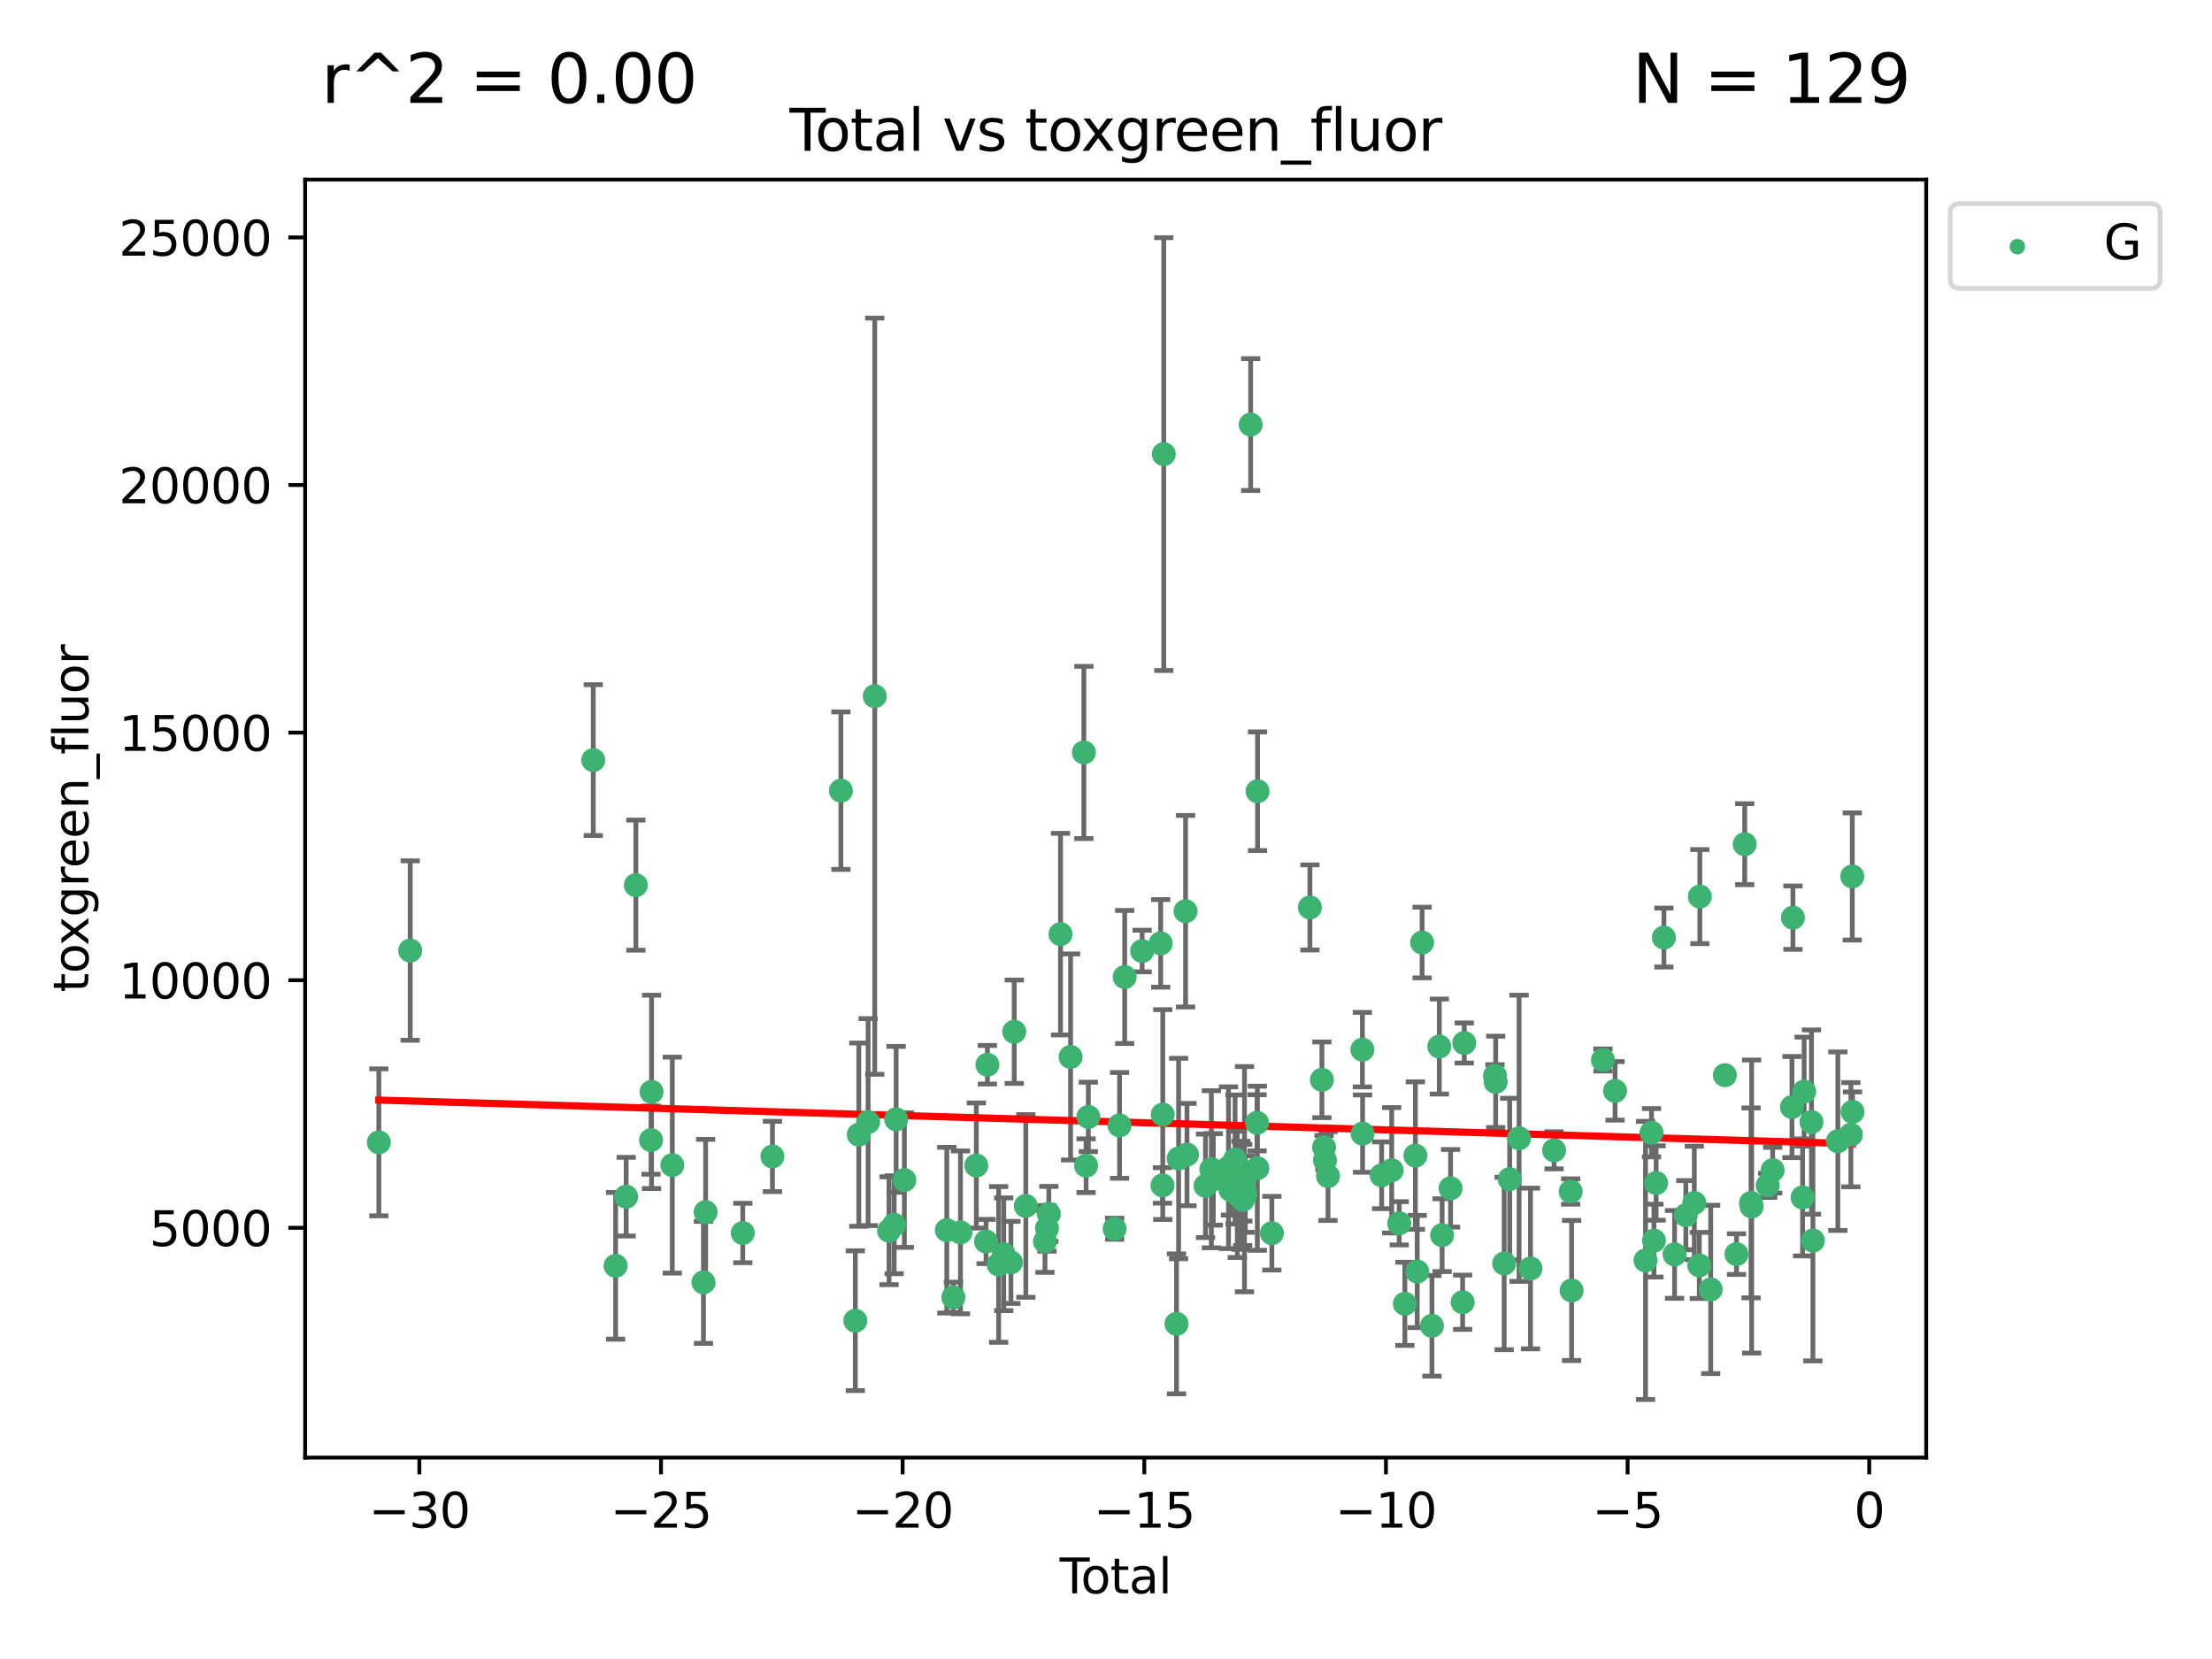 <?xml version="1.0" encoding="utf-8" standalone="no"?>
<!DOCTYPE svg PUBLIC "-//W3C//DTD SVG 1.1//EN"
  "http://www.w3.org/Graphics/SVG/1.1/DTD/svg11.dtd">
<svg xmlns:xlink="http://www.w3.org/1999/xlink" width="460.8pt" height="345.6pt" viewBox="0 0 460.8 345.6" xmlns="http://www.w3.org/2000/svg" version="1.1">
 <defs>
  <style type="text/css">*{stroke-linejoin: round; stroke-linecap: butt}</style>
 </defs>
 <g id="figure_1">
  <g id="patch_1">
   <path d="M 0 345.6 
L 460.8 345.6 
L 460.8 0 
L 0 0 
z
" style="fill: #ffffff"/>
  </g>
  <g id="axes_1">
   <g id="patch_2">
    <path d="M 63.571 303.64 
L 401.26 303.64 
L 401.26 37.411 
L 63.571 37.411 
z
" style="fill: #ffffff"/>
   </g>
   <g id="PathCollection_1">
    <defs>
     <path id="mf24de8671d" d="M 0 1.118 
C 0.297 1.118 0.581 1 0.791 0.791 
C 1 0.581 1.118 0.297 1.118 0 
C 1.118 -0.297 1 -0.581 0.791 -0.791 
C 0.581 -1 0.297 -1.118 0 -1.118 
C -0.297 -1.118 -0.581 -1 -0.791 -0.791 
C -1 -0.581 -1.118 -0.297 -1.118 0 
C -1.118 0.297 -1 0.581 -0.791 0.791 
C -0.581 1 -0.297 1.118 0 1.118 
z
" style="stroke: #3cb371"/>
    </defs>
    <g clip-path="url(#p4026c33a7e)">
     <use xlink:href="#mf24de8671d" x="78.921" y="237.974" style="fill: #3cb371; stroke: #3cb371"/>
     <use xlink:href="#mf24de8671d" x="85.453" y="198.016" style="fill: #3cb371; stroke: #3cb371"/>
     <use xlink:href="#mf24de8671d" x="123.585" y="158.346" style="fill: #3cb371; stroke: #3cb371"/>
     <use xlink:href="#mf24de8671d" x="128.245" y="263.691" style="fill: #3cb371; stroke: #3cb371"/>
     <use xlink:href="#mf24de8671d" x="130.44" y="249.289" style="fill: #3cb371; stroke: #3cb371"/>
     <use xlink:href="#mf24de8671d" x="132.46" y="184.39" style="fill: #3cb371; stroke: #3cb371"/>
     <use xlink:href="#mf24de8671d" x="135.624" y="237.503" style="fill: #3cb371; stroke: #3cb371"/>
     <use xlink:href="#mf24de8671d" x="135.729" y="227.457" style="fill: #3cb371; stroke: #3cb371"/>
     <use xlink:href="#mf24de8671d" x="140.054" y="242.717" style="fill: #3cb371; stroke: #3cb371"/>
     <use xlink:href="#mf24de8671d" x="146.543" y="267.144" style="fill: #3cb371; stroke: #3cb371"/>
     <use xlink:href="#mf24de8671d" x="146.997" y="252.501" style="fill: #3cb371; stroke: #3cb371"/>
     <use xlink:href="#mf24de8671d" x="154.737" y="256.853" style="fill: #3cb371; stroke: #3cb371"/>
     <use xlink:href="#mf24de8671d" x="160.914" y="240.91" style="fill: #3cb371; stroke: #3cb371"/>
     <use xlink:href="#mf24de8671d" x="175.176" y="164.707" style="fill: #3cb371; stroke: #3cb371"/>
     <use xlink:href="#mf24de8671d" x="178.178" y="275.126" style="fill: #3cb371; stroke: #3cb371"/>
     <use xlink:href="#mf24de8671d" x="178.905" y="236.369" style="fill: #3cb371; stroke: #3cb371"/>
     <use xlink:href="#mf24de8671d" x="180.843" y="233.755" style="fill: #3cb371; stroke: #3cb371"/>
     <use xlink:href="#mf24de8671d" x="182.229" y="145.027" style="fill: #3cb371; stroke: #3cb371"/>
     <use xlink:href="#mf24de8671d" x="185.2" y="256.384" style="fill: #3cb371; stroke: #3cb371"/>
     <use xlink:href="#mf24de8671d" x="186.268" y="255.135" style="fill: #3cb371; stroke: #3cb371"/>
     <use xlink:href="#mf24de8671d" x="186.683" y="233.175" style="fill: #3cb371; stroke: #3cb371"/>
     <use xlink:href="#mf24de8671d" x="188.394" y="245.83" style="fill: #3cb371; stroke: #3cb371"/>
     <use xlink:href="#mf24de8671d" x="197.238" y="256.265" style="fill: #3cb371; stroke: #3cb371"/>
     <use xlink:href="#mf24de8671d" x="198.603" y="270.267" style="fill: #3cb371; stroke: #3cb371"/>
     <use xlink:href="#mf24de8671d" x="200.086" y="256.722" style="fill: #3cb371; stroke: #3cb371"/>
     <use xlink:href="#mf24de8671d" x="203.385" y="242.796" style="fill: #3cb371; stroke: #3cb371"/>
     <use xlink:href="#mf24de8671d" x="205.412" y="258.628" style="fill: #3cb371; stroke: #3cb371"/>
     <use xlink:href="#mf24de8671d" x="205.694" y="221.805" style="fill: #3cb371; stroke: #3cb371"/>
     <use xlink:href="#mf24de8671d" x="208.034" y="263.404" style="fill: #3cb371; stroke: #3cb371"/>
     <use xlink:href="#mf24de8671d" x="209.098" y="261.286" style="fill: #3cb371; stroke: #3cb371"/>
     <use xlink:href="#mf24de8671d" x="210.595" y="262.984" style="fill: #3cb371; stroke: #3cb371"/>
     <use xlink:href="#mf24de8671d" x="211.287" y="214.93" style="fill: #3cb371; stroke: #3cb371"/>
     <use xlink:href="#mf24de8671d" x="213.699" y="251.215" style="fill: #3cb371; stroke: #3cb371"/>
     <use xlink:href="#mf24de8671d" x="217.693" y="258.611" style="fill: #3cb371; stroke: #3cb371"/>
     <use xlink:href="#mf24de8671d" x="218.105" y="255.884" style="fill: #3cb371; stroke: #3cb371"/>
     <use xlink:href="#mf24de8671d" x="218.493" y="252.884" style="fill: #3cb371; stroke: #3cb371"/>
     <use xlink:href="#mf24de8671d" x="220.924" y="194.6" style="fill: #3cb371; stroke: #3cb371"/>
     <use xlink:href="#mf24de8671d" x="223.022" y="220.183" style="fill: #3cb371; stroke: #3cb371"/>
     <use xlink:href="#mf24de8671d" x="225.789" y="156.748" style="fill: #3cb371; stroke: #3cb371"/>
     <use xlink:href="#mf24de8671d" x="226.251" y="242.832" style="fill: #3cb371; stroke: #3cb371"/>
     <use xlink:href="#mf24de8671d" x="226.72" y="232.677" style="fill: #3cb371; stroke: #3cb371"/>
     <use xlink:href="#mf24de8671d" x="232.198" y="255.974" style="fill: #3cb371; stroke: #3cb371"/>
     <use xlink:href="#mf24de8671d" x="233.223" y="234.445" style="fill: #3cb371; stroke: #3cb371"/>
     <use xlink:href="#mf24de8671d" x="234.293" y="203.525" style="fill: #3cb371; stroke: #3cb371"/>
     <use xlink:href="#mf24de8671d" x="237.928" y="198.118" style="fill: #3cb371; stroke: #3cb371"/>
     <use xlink:href="#mf24de8671d" x="241.791" y="196.52" style="fill: #3cb371; stroke: #3cb371"/>
     <use xlink:href="#mf24de8671d" x="242.169" y="246.943" style="fill: #3cb371; stroke: #3cb371"/>
     <use xlink:href="#mf24de8671d" x="242.227" y="232.185" style="fill: #3cb371; stroke: #3cb371"/>
     <use xlink:href="#mf24de8671d" x="242.436" y="94.599" style="fill: #3cb371; stroke: #3cb371"/>
     <use xlink:href="#mf24de8671d" x="245.09" y="275.78" style="fill: #3cb371; stroke: #3cb371"/>
     <use xlink:href="#mf24de8671d" x="245.526" y="241.345" style="fill: #3cb371; stroke: #3cb371"/>
     <use xlink:href="#mf24de8671d" x="246.975" y="189.824" style="fill: #3cb371; stroke: #3cb371"/>
     <use xlink:href="#mf24de8671d" x="247.272" y="240.516" style="fill: #3cb371; stroke: #3cb371"/>
     <use xlink:href="#mf24de8671d" x="251.127" y="247.028" style="fill: #3cb371; stroke: #3cb371"/>
     <use xlink:href="#mf24de8671d" x="252.347" y="243.575" style="fill: #3cb371; stroke: #3cb371"/>
     <use xlink:href="#mf24de8671d" x="252.751" y="245.686" style="fill: #3cb371; stroke: #3cb371"/>
     <use xlink:href="#mf24de8671d" x="255.925" y="243.26" style="fill: #3cb371; stroke: #3cb371"/>
     <use xlink:href="#mf24de8671d" x="256.325" y="247.856" style="fill: #3cb371; stroke: #3cb371"/>
     <use xlink:href="#mf24de8671d" x="257.286" y="241.542" style="fill: #3cb371; stroke: #3cb371"/>
     <use xlink:href="#mf24de8671d" x="257.753" y="248.807" style="fill: #3cb371; stroke: #3cb371"/>
     <use xlink:href="#mf24de8671d" x="258.507" y="249.012" style="fill: #3cb371; stroke: #3cb371"/>
     <use xlink:href="#mf24de8671d" x="258.878" y="248.934" style="fill: #3cb371; stroke: #3cb371"/>
     <use xlink:href="#mf24de8671d" x="258.908" y="249.958" style="fill: #3cb371; stroke: #3cb371"/>
     <use xlink:href="#mf24de8671d" x="259.248" y="245.645" style="fill: #3cb371; stroke: #3cb371"/>
     <use xlink:href="#mf24de8671d" x="259.416" y="248.741" style="fill: #3cb371; stroke: #3cb371"/>
     <use xlink:href="#mf24de8671d" x="260.536" y="88.448" style="fill: #3cb371; stroke: #3cb371"/>
     <use xlink:href="#mf24de8671d" x="261.873" y="233.904" style="fill: #3cb371; stroke: #3cb371"/>
     <use xlink:href="#mf24de8671d" x="261.923" y="243.366" style="fill: #3cb371; stroke: #3cb371"/>
     <use xlink:href="#mf24de8671d" x="261.972" y="164.833" style="fill: #3cb371; stroke: #3cb371"/>
     <use xlink:href="#mf24de8671d" x="264.953" y="256.893" style="fill: #3cb371; stroke: #3cb371"/>
     <use xlink:href="#mf24de8671d" x="272.881" y="189.037" style="fill: #3cb371; stroke: #3cb371"/>
     <use xlink:href="#mf24de8671d" x="275.377" y="224.943" style="fill: #3cb371; stroke: #3cb371"/>
     <use xlink:href="#mf24de8671d" x="275.823" y="239.005" style="fill: #3cb371; stroke: #3cb371"/>
     <use xlink:href="#mf24de8671d" x="276.007" y="241.68" style="fill: #3cb371; stroke: #3cb371"/>
     <use xlink:href="#mf24de8671d" x="276.647" y="244.991" style="fill: #3cb371; stroke: #3cb371"/>
     <use xlink:href="#mf24de8671d" x="283.808" y="218.663" style="fill: #3cb371; stroke: #3cb371"/>
     <use xlink:href="#mf24de8671d" x="283.846" y="236.155" style="fill: #3cb371; stroke: #3cb371"/>
     <use xlink:href="#mf24de8671d" x="287.823" y="244.835" style="fill: #3cb371; stroke: #3cb371"/>
     <use xlink:href="#mf24de8671d" x="289.916" y="243.786" style="fill: #3cb371; stroke: #3cb371"/>
     <use xlink:href="#mf24de8671d" x="291.488" y="254.836" style="fill: #3cb371; stroke: #3cb371"/>
     <use xlink:href="#mf24de8671d" x="292.659" y="271.605" style="fill: #3cb371; stroke: #3cb371"/>
     <use xlink:href="#mf24de8671d" x="294.854" y="240.731" style="fill: #3cb371; stroke: #3cb371"/>
     <use xlink:href="#mf24de8671d" x="295.233" y="264.885" style="fill: #3cb371; stroke: #3cb371"/>
     <use xlink:href="#mf24de8671d" x="296.253" y="196.344" style="fill: #3cb371; stroke: #3cb371"/>
     <use xlink:href="#mf24de8671d" x="298.3" y="276.191" style="fill: #3cb371; stroke: #3cb371"/>
     <use xlink:href="#mf24de8671d" x="299.836" y="218.016" style="fill: #3cb371; stroke: #3cb371"/>
     <use xlink:href="#mf24de8671d" x="300.42" y="257.308" style="fill: #3cb371; stroke: #3cb371"/>
     <use xlink:href="#mf24de8671d" x="302.18" y="247.543" style="fill: #3cb371; stroke: #3cb371"/>
     <use xlink:href="#mf24de8671d" x="304.692" y="271.275" style="fill: #3cb371; stroke: #3cb371"/>
     <use xlink:href="#mf24de8671d" x="305.037" y="217.272" style="fill: #3cb371; stroke: #3cb371"/>
     <use xlink:href="#mf24de8671d" x="311.434" y="224.101" style="fill: #3cb371; stroke: #3cb371"/>
     <use xlink:href="#mf24de8671d" x="311.577" y="225.372" style="fill: #3cb371; stroke: #3cb371"/>
     <use xlink:href="#mf24de8671d" x="313.348" y="263.205" style="fill: #3cb371; stroke: #3cb371"/>
     <use xlink:href="#mf24de8671d" x="314.496" y="245.623" style="fill: #3cb371; stroke: #3cb371"/>
     <use xlink:href="#mf24de8671d" x="316.453" y="237.125" style="fill: #3cb371; stroke: #3cb371"/>
     <use xlink:href="#mf24de8671d" x="318.833" y="264.252" style="fill: #3cb371; stroke: #3cb371"/>
     <use xlink:href="#mf24de8671d" x="323.742" y="239.634" style="fill: #3cb371; stroke: #3cb371"/>
     <use xlink:href="#mf24de8671d" x="327.205" y="248.212" style="fill: #3cb371; stroke: #3cb371"/>
     <use xlink:href="#mf24de8671d" x="327.397" y="268.831" style="fill: #3cb371; stroke: #3cb371"/>
     <use xlink:href="#mf24de8671d" x="333.924" y="220.813" style="fill: #3cb371; stroke: #3cb371"/>
     <use xlink:href="#mf24de8671d" x="336.451" y="227.25" style="fill: #3cb371; stroke: #3cb371"/>
     <use xlink:href="#mf24de8671d" x="342.796" y="262.568" style="fill: #3cb371; stroke: #3cb371"/>
     <use xlink:href="#mf24de8671d" x="344.042" y="235.963" style="fill: #3cb371; stroke: #3cb371"/>
     <use xlink:href="#mf24de8671d" x="344.547" y="258.441" style="fill: #3cb371; stroke: #3cb371"/>
     <use xlink:href="#mf24de8671d" x="345" y="246.445" style="fill: #3cb371; stroke: #3cb371"/>
     <use xlink:href="#mf24de8671d" x="346.624" y="195.308" style="fill: #3cb371; stroke: #3cb371"/>
     <use xlink:href="#mf24de8671d" x="348.844" y="261.315" style="fill: #3cb371; stroke: #3cb371"/>
     <use xlink:href="#mf24de8671d" x="351.193" y="253.141" style="fill: #3cb371; stroke: #3cb371"/>
     <use xlink:href="#mf24de8671d" x="352.958" y="250.59" style="fill: #3cb371; stroke: #3cb371"/>
     <use xlink:href="#mf24de8671d" x="353.996" y="263.611" style="fill: #3cb371; stroke: #3cb371"/>
     <use xlink:href="#mf24de8671d" x="354.11" y="186.773" style="fill: #3cb371; stroke: #3cb371"/>
     <use xlink:href="#mf24de8671d" x="356.37" y="268.613" style="fill: #3cb371; stroke: #3cb371"/>
     <use xlink:href="#mf24de8671d" x="359.323" y="223.976" style="fill: #3cb371; stroke: #3cb371"/>
     <use xlink:href="#mf24de8671d" x="361.743" y="261.255" style="fill: #3cb371; stroke: #3cb371"/>
     <use xlink:href="#mf24de8671d" x="363.459" y="175.859" style="fill: #3cb371; stroke: #3cb371"/>
     <use xlink:href="#mf24de8671d" x="364.773" y="250.588" style="fill: #3cb371; stroke: #3cb371"/>
     <use xlink:href="#mf24de8671d" x="364.9" y="251.346" style="fill: #3cb371; stroke: #3cb371"/>
     <use xlink:href="#mf24de8671d" x="368.242" y="246.934" style="fill: #3cb371; stroke: #3cb371"/>
     <use xlink:href="#mf24de8671d" x="369.278" y="243.765" style="fill: #3cb371; stroke: #3cb371"/>
     <use xlink:href="#mf24de8671d" x="373.301" y="230.619" style="fill: #3cb371; stroke: #3cb371"/>
     <use xlink:href="#mf24de8671d" x="373.503" y="191.167" style="fill: #3cb371; stroke: #3cb371"/>
     <use xlink:href="#mf24de8671d" x="375.512" y="249.443" style="fill: #3cb371; stroke: #3cb371"/>
     <use xlink:href="#mf24de8671d" x="375.835" y="227.399" style="fill: #3cb371; stroke: #3cb371"/>
     <use xlink:href="#mf24de8671d" x="377.365" y="233.749" style="fill: #3cb371; stroke: #3cb371"/>
     <use xlink:href="#mf24de8671d" x="377.661" y="258.434" style="fill: #3cb371; stroke: #3cb371"/>
     <use xlink:href="#mf24de8671d" x="382.857" y="237.731" style="fill: #3cb371; stroke: #3cb371"/>
     <use xlink:href="#mf24de8671d" x="385.572" y="236.386" style="fill: #3cb371; stroke: #3cb371"/>
     <use xlink:href="#mf24de8671d" x="385.864" y="182.58" style="fill: #3cb371; stroke: #3cb371"/>
     <use xlink:href="#mf24de8671d" x="385.911" y="231.619" style="fill: #3cb371; stroke: #3cb371"/>
    </g>
   </g>
   <g id="matplotlib.axis_1">
    <g id="xtick_1">
     <g id="line2d_1">
      <defs>
       <path id="m27961f5d51" d="M 0 0 
L 0 3.5 
" style="stroke: #000000; stroke-width: 0.8"/>
      </defs>
      <g>
       <use xlink:href="#m27961f5d51" x="87.36" y="303.64" style="stroke: #000000; stroke-width: 0.8"/>
      </g>
     </g>
     <g id="text_1">
      <!-- −30 -->
      <g transform="translate(76.807 318.238)scale(0.1 -0.1)">
       <defs>
        <path id="DejaVuSans-2212" d="M 678 2272 
L 4684 2272 
L 4684 1741 
L 678 1741 
L 678 2272 
z
" transform="scale(0.016)"/>
        <path id="DejaVuSans-33" d="M 2597 2516 
Q 3050 2419 3304 2112 
Q 3559 1806 3559 1356 
Q 3559 666 3084 287 
Q 2609 -91 1734 -91 
Q 1441 -91 1130 -33 
Q 819 25 488 141 
L 488 750 
Q 750 597 1062 519 
Q 1375 441 1716 441 
Q 2309 441 2620 675 
Q 2931 909 2931 1356 
Q 2931 1769 2642 2001 
Q 2353 2234 1838 2234 
L 1294 2234 
L 1294 2753 
L 1863 2753 
Q 2328 2753 2575 2939 
Q 2822 3125 2822 3475 
Q 2822 3834 2567 4026 
Q 2313 4219 1838 4219 
Q 1578 4219 1281 4162 
Q 984 4106 628 3988 
L 628 4550 
Q 988 4650 1302 4700 
Q 1616 4750 1894 4750 
Q 2613 4750 3031 4423 
Q 3450 4097 3450 3541 
Q 3450 3153 3228 2886 
Q 3006 2619 2597 2516 
z
" transform="scale(0.016)"/>
        <path id="DejaVuSans-30" d="M 2034 4250 
Q 1547 4250 1301 3770 
Q 1056 3291 1056 2328 
Q 1056 1369 1301 889 
Q 1547 409 2034 409 
Q 2525 409 2770 889 
Q 3016 1369 3016 2328 
Q 3016 3291 2770 3770 
Q 2525 4250 2034 4250 
z
M 2034 4750 
Q 2819 4750 3233 4129 
Q 3647 3509 3647 2328 
Q 3647 1150 3233 529 
Q 2819 -91 2034 -91 
Q 1250 -91 836 529 
Q 422 1150 422 2328 
Q 422 3509 836 4129 
Q 1250 4750 2034 4750 
z
" transform="scale(0.016)"/>
       </defs>
       <use xlink:href="#DejaVuSans-2212"/>
       <use xlink:href="#DejaVuSans-33" x="83.789"/>
       <use xlink:href="#DejaVuSans-30" x="147.412"/>
      </g>
     </g>
    </g>
    <g id="xtick_2">
     <g id="line2d_2">
      <g>
       <use xlink:href="#m27961f5d51" x="137.699" y="303.64" style="stroke: #000000; stroke-width: 0.8"/>
      </g>
     </g>
     <g id="text_2">
      <!-- −25 -->
      <g transform="translate(127.147 318.238)scale(0.1 -0.1)">
       <defs>
        <path id="DejaVuSans-32" d="M 1228 531 
L 3431 531 
L 3431 0 
L 469 0 
L 469 531 
Q 828 903 1448 1529 
Q 2069 2156 2228 2338 
Q 2531 2678 2651 2914 
Q 2772 3150 2772 3378 
Q 2772 3750 2511 3984 
Q 2250 4219 1831 4219 
Q 1534 4219 1204 4116 
Q 875 4013 500 3803 
L 500 4441 
Q 881 4594 1212 4672 
Q 1544 4750 1819 4750 
Q 2544 4750 2975 4387 
Q 3406 4025 3406 3419 
Q 3406 3131 3298 2873 
Q 3191 2616 2906 2266 
Q 2828 2175 2409 1742 
Q 1991 1309 1228 531 
z
" transform="scale(0.016)"/>
        <path id="DejaVuSans-35" d="M 691 4666 
L 3169 4666 
L 3169 4134 
L 1269 4134 
L 1269 2991 
Q 1406 3038 1543 3061 
Q 1681 3084 1819 3084 
Q 2600 3084 3056 2656 
Q 3513 2228 3513 1497 
Q 3513 744 3044 326 
Q 2575 -91 1722 -91 
Q 1428 -91 1123 -41 
Q 819 9 494 109 
L 494 744 
Q 775 591 1075 516 
Q 1375 441 1709 441 
Q 2250 441 2565 725 
Q 2881 1009 2881 1497 
Q 2881 1984 2565 2268 
Q 2250 2553 1709 2553 
Q 1456 2553 1204 2497 
Q 953 2441 691 2322 
L 691 4666 
z
" transform="scale(0.016)"/>
       </defs>
       <use xlink:href="#DejaVuSans-2212"/>
       <use xlink:href="#DejaVuSans-32" x="83.789"/>
       <use xlink:href="#DejaVuSans-35" x="147.412"/>
      </g>
     </g>
    </g>
    <g id="xtick_3">
     <g id="line2d_3">
      <g>
       <use xlink:href="#m27961f5d51" x="188.039" y="303.64" style="stroke: #000000; stroke-width: 0.8"/>
      </g>
     </g>
     <g id="text_3">
      <!-- −20 -->
      <g transform="translate(177.486 318.238)scale(0.1 -0.1)">
       <use xlink:href="#DejaVuSans-2212"/>
       <use xlink:href="#DejaVuSans-32" x="83.789"/>
       <use xlink:href="#DejaVuSans-30" x="147.412"/>
      </g>
     </g>
    </g>
    <g id="xtick_4">
     <g id="line2d_4">
      <g>
       <use xlink:href="#m27961f5d51" x="238.378" y="303.64" style="stroke: #000000; stroke-width: 0.8"/>
      </g>
     </g>
     <g id="text_4">
      <!-- −15 -->
      <g transform="translate(227.826 318.238)scale(0.1 -0.1)">
       <defs>
        <path id="DejaVuSans-31" d="M 794 531 
L 1825 531 
L 1825 4091 
L 703 3866 
L 703 4441 
L 1819 4666 
L 2450 4666 
L 2450 531 
L 3481 531 
L 3481 0 
L 794 0 
L 794 531 
z
" transform="scale(0.016)"/>
       </defs>
       <use xlink:href="#DejaVuSans-2212"/>
       <use xlink:href="#DejaVuSans-31" x="83.789"/>
       <use xlink:href="#DejaVuSans-35" x="147.412"/>
      </g>
     </g>
    </g>
    <g id="xtick_5">
     <g id="line2d_5">
      <g>
       <use xlink:href="#m27961f5d51" x="288.718" y="303.64" style="stroke: #000000; stroke-width: 0.8"/>
      </g>
     </g>
     <g id="text_5">
      <!-- −10 -->
      <g transform="translate(278.165 318.238)scale(0.1 -0.1)">
       <use xlink:href="#DejaVuSans-2212"/>
       <use xlink:href="#DejaVuSans-31" x="83.789"/>
       <use xlink:href="#DejaVuSans-30" x="147.412"/>
      </g>
     </g>
    </g>
    <g id="xtick_6">
     <g id="line2d_6">
      <g>
       <use xlink:href="#m27961f5d51" x="339.057" y="303.64" style="stroke: #000000; stroke-width: 0.8"/>
      </g>
     </g>
     <g id="text_6">
      <!-- −5 -->
      <g transform="translate(331.686 318.238)scale(0.1 -0.1)">
       <use xlink:href="#DejaVuSans-2212"/>
       <use xlink:href="#DejaVuSans-35" x="83.789"/>
      </g>
     </g>
    </g>
    <g id="xtick_7">
     <g id="line2d_7">
      <g>
       <use xlink:href="#m27961f5d51" x="389.397" y="303.64" style="stroke: #000000; stroke-width: 0.8"/>
      </g>
     </g>
     <g id="text_7">
      <!-- 0 -->
      <g transform="translate(386.216 318.238)scale(0.1 -0.1)">
       <use xlink:href="#DejaVuSans-30"/>
      </g>
     </g>
    </g>
    <g id="text_8">
     <!-- Total -->
     <g transform="translate(220.739 331.917)scale(0.1 -0.1)">
      <defs>
       <path id="DejaVuSans-54" d="M -19 4666 
L 3928 4666 
L 3928 4134 
L 2272 4134 
L 2272 0 
L 1638 0 
L 1638 4134 
L -19 4134 
L -19 4666 
z
" transform="scale(0.016)"/>
       <path id="DejaVuSans-6f" d="M 1959 3097 
Q 1497 3097 1228 2736 
Q 959 2375 959 1747 
Q 959 1119 1226 758 
Q 1494 397 1959 397 
Q 2419 397 2687 759 
Q 2956 1122 2956 1747 
Q 2956 2369 2687 2733 
Q 2419 3097 1959 3097 
z
M 1959 3584 
Q 2709 3584 3137 3096 
Q 3566 2609 3566 1747 
Q 3566 888 3137 398 
Q 2709 -91 1959 -91 
Q 1206 -91 779 398 
Q 353 888 353 1747 
Q 353 2609 779 3096 
Q 1206 3584 1959 3584 
z
" transform="scale(0.016)"/>
       <path id="DejaVuSans-74" d="M 1172 4494 
L 1172 3500 
L 2356 3500 
L 2356 3053 
L 1172 3053 
L 1172 1153 
Q 1172 725 1289 603 
Q 1406 481 1766 481 
L 2356 481 
L 2356 0 
L 1766 0 
Q 1100 0 847 248 
Q 594 497 594 1153 
L 594 3053 
L 172 3053 
L 172 3500 
L 594 3500 
L 594 4494 
L 1172 4494 
z
" transform="scale(0.016)"/>
       <path id="DejaVuSans-61" d="M 2194 1759 
Q 1497 1759 1228 1600 
Q 959 1441 959 1056 
Q 959 750 1161 570 
Q 1363 391 1709 391 
Q 2188 391 2477 730 
Q 2766 1069 2766 1631 
L 2766 1759 
L 2194 1759 
z
M 3341 1997 
L 3341 0 
L 2766 0 
L 2766 531 
Q 2569 213 2275 61 
Q 1981 -91 1556 -91 
Q 1019 -91 701 211 
Q 384 513 384 1019 
Q 384 1609 779 1909 
Q 1175 2209 1959 2209 
L 2766 2209 
L 2766 2266 
Q 2766 2663 2505 2880 
Q 2244 3097 1772 3097 
Q 1472 3097 1187 3025 
Q 903 2953 641 2809 
L 641 3341 
Q 956 3463 1253 3523 
Q 1550 3584 1831 3584 
Q 2591 3584 2966 3190 
Q 3341 2797 3341 1997 
z
" transform="scale(0.016)"/>
       <path id="DejaVuSans-6c" d="M 603 4863 
L 1178 4863 
L 1178 0 
L 603 0 
L 603 4863 
z
" transform="scale(0.016)"/>
      </defs>
      <use xlink:href="#DejaVuSans-54"/>
      <use xlink:href="#DejaVuSans-6f" x="44.084"/>
      <use xlink:href="#DejaVuSans-74" x="105.266"/>
      <use xlink:href="#DejaVuSans-61" x="144.475"/>
      <use xlink:href="#DejaVuSans-6c" x="205.754"/>
     </g>
    </g>
   </g>
   <g id="matplotlib.axis_2">
    <g id="ytick_1">
     <g id="line2d_8">
      <defs>
       <path id="m96e2cd1a7a" d="M 0 0 
L -3.5 0 
" style="stroke: #000000; stroke-width: 0.8"/>
      </defs>
      <g>
       <use xlink:href="#m96e2cd1a7a" x="63.571" y="255.774" style="stroke: #000000; stroke-width: 0.8"/>
      </g>
     </g>
     <g id="text_9">
      <!-- 5000 -->
      <g transform="translate(31.121 259.573)scale(0.1 -0.1)">
       <use xlink:href="#DejaVuSans-35"/>
       <use xlink:href="#DejaVuSans-30" x="63.623"/>
       <use xlink:href="#DejaVuSans-30" x="127.246"/>
       <use xlink:href="#DejaVuSans-30" x="190.869"/>
      </g>
     </g>
    </g>
    <g id="ytick_2">
     <g id="line2d_9">
      <g>
       <use xlink:href="#m96e2cd1a7a" x="63.571" y="204.195" style="stroke: #000000; stroke-width: 0.8"/>
      </g>
     </g>
     <g id="text_10">
      <!-- 10000 -->
      <g transform="translate(24.759 207.994)scale(0.1 -0.1)">
       <use xlink:href="#DejaVuSans-31"/>
       <use xlink:href="#DejaVuSans-30" x="63.623"/>
       <use xlink:href="#DejaVuSans-30" x="127.246"/>
       <use xlink:href="#DejaVuSans-30" x="190.869"/>
       <use xlink:href="#DejaVuSans-30" x="254.492"/>
      </g>
     </g>
    </g>
    <g id="ytick_3">
     <g id="line2d_10">
      <g>
       <use xlink:href="#m96e2cd1a7a" x="63.571" y="152.616" style="stroke: #000000; stroke-width: 0.8"/>
      </g>
     </g>
     <g id="text_11">
      <!-- 15000 -->
      <g transform="translate(24.759 156.415)scale(0.1 -0.1)">
       <use xlink:href="#DejaVuSans-31"/>
       <use xlink:href="#DejaVuSans-35" x="63.623"/>
       <use xlink:href="#DejaVuSans-30" x="127.246"/>
       <use xlink:href="#DejaVuSans-30" x="190.869"/>
       <use xlink:href="#DejaVuSans-30" x="254.492"/>
      </g>
     </g>
    </g>
    <g id="ytick_4">
     <g id="line2d_11">
      <g>
       <use xlink:href="#m96e2cd1a7a" x="63.571" y="101.037" style="stroke: #000000; stroke-width: 0.8"/>
      </g>
     </g>
     <g id="text_12">
      <!-- 20000 -->
      <g transform="translate(24.759 104.836)scale(0.1 -0.1)">
       <use xlink:href="#DejaVuSans-32"/>
       <use xlink:href="#DejaVuSans-30" x="63.623"/>
       <use xlink:href="#DejaVuSans-30" x="127.246"/>
       <use xlink:href="#DejaVuSans-30" x="190.869"/>
       <use xlink:href="#DejaVuSans-30" x="254.492"/>
      </g>
     </g>
    </g>
    <g id="ytick_5">
     <g id="line2d_12">
      <g>
       <use xlink:href="#m96e2cd1a7a" x="63.571" y="49.458" style="stroke: #000000; stroke-width: 0.8"/>
      </g>
     </g>
     <g id="text_13">
      <!-- 25000 -->
      <g transform="translate(24.759 53.258)scale(0.1 -0.1)">
       <use xlink:href="#DejaVuSans-32"/>
       <use xlink:href="#DejaVuSans-35" x="63.623"/>
       <use xlink:href="#DejaVuSans-30" x="127.246"/>
       <use xlink:href="#DejaVuSans-30" x="190.869"/>
       <use xlink:href="#DejaVuSans-30" x="254.492"/>
      </g>
     </g>
    </g>
    <g id="text_14">
     <!-- toxgreen_fluor -->
     <g transform="translate(18.401 206.72)rotate(-90)scale(0.1 -0.1)">
      <defs>
       <path id="DejaVuSans-78" d="M 3513 3500 
L 2247 1797 
L 3578 0 
L 2900 0 
L 1881 1375 
L 863 0 
L 184 0 
L 1544 1831 
L 300 3500 
L 978 3500 
L 1906 2253 
L 2834 3500 
L 3513 3500 
z
" transform="scale(0.016)"/>
       <path id="DejaVuSans-67" d="M 2906 1791 
Q 2906 2416 2648 2759 
Q 2391 3103 1925 3103 
Q 1463 3103 1205 2759 
Q 947 2416 947 1791 
Q 947 1169 1205 825 
Q 1463 481 1925 481 
Q 2391 481 2648 825 
Q 2906 1169 2906 1791 
z
M 3481 434 
Q 3481 -459 3084 -895 
Q 2688 -1331 1869 -1331 
Q 1566 -1331 1297 -1286 
Q 1028 -1241 775 -1147 
L 775 -588 
Q 1028 -725 1275 -790 
Q 1522 -856 1778 -856 
Q 2344 -856 2625 -561 
Q 2906 -266 2906 331 
L 2906 616 
Q 2728 306 2450 153 
Q 2172 0 1784 0 
Q 1141 0 747 490 
Q 353 981 353 1791 
Q 353 2603 747 3093 
Q 1141 3584 1784 3584 
Q 2172 3584 2450 3431 
Q 2728 3278 2906 2969 
L 2906 3500 
L 3481 3500 
L 3481 434 
z
" transform="scale(0.016)"/>
       <path id="DejaVuSans-72" d="M 2631 2963 
Q 2534 3019 2420 3045 
Q 2306 3072 2169 3072 
Q 1681 3072 1420 2755 
Q 1159 2438 1159 1844 
L 1159 0 
L 581 0 
L 581 3500 
L 1159 3500 
L 1159 2956 
Q 1341 3275 1631 3429 
Q 1922 3584 2338 3584 
Q 2397 3584 2469 3576 
Q 2541 3569 2628 3553 
L 2631 2963 
z
" transform="scale(0.016)"/>
       <path id="DejaVuSans-65" d="M 3597 1894 
L 3597 1613 
L 953 1613 
Q 991 1019 1311 708 
Q 1631 397 2203 397 
Q 2534 397 2845 478 
Q 3156 559 3463 722 
L 3463 178 
Q 3153 47 2828 -22 
Q 2503 -91 2169 -91 
Q 1331 -91 842 396 
Q 353 884 353 1716 
Q 353 2575 817 3079 
Q 1281 3584 2069 3584 
Q 2775 3584 3186 3129 
Q 3597 2675 3597 1894 
z
M 3022 2063 
Q 3016 2534 2758 2815 
Q 2500 3097 2075 3097 
Q 1594 3097 1305 2825 
Q 1016 2553 972 2059 
L 3022 2063 
z
" transform="scale(0.016)"/>
       <path id="DejaVuSans-6e" d="M 3513 2113 
L 3513 0 
L 2938 0 
L 2938 2094 
Q 2938 2591 2744 2837 
Q 2550 3084 2163 3084 
Q 1697 3084 1428 2787 
Q 1159 2491 1159 1978 
L 1159 0 
L 581 0 
L 581 3500 
L 1159 3500 
L 1159 2956 
Q 1366 3272 1645 3428 
Q 1925 3584 2291 3584 
Q 2894 3584 3203 3211 
Q 3513 2838 3513 2113 
z
" transform="scale(0.016)"/>
       <path id="DejaVuSans-5f" d="M 3263 -1063 
L 3263 -1509 
L -63 -1509 
L -63 -1063 
L 3263 -1063 
z
" transform="scale(0.016)"/>
       <path id="DejaVuSans-66" d="M 2375 4863 
L 2375 4384 
L 1825 4384 
Q 1516 4384 1395 4259 
Q 1275 4134 1275 3809 
L 1275 3500 
L 2222 3500 
L 2222 3053 
L 1275 3053 
L 1275 0 
L 697 0 
L 697 3053 
L 147 3053 
L 147 3500 
L 697 3500 
L 697 3744 
Q 697 4328 969 4595 
Q 1241 4863 1831 4863 
L 2375 4863 
z
" transform="scale(0.016)"/>
       <path id="DejaVuSans-75" d="M 544 1381 
L 544 3500 
L 1119 3500 
L 1119 1403 
Q 1119 906 1312 657 
Q 1506 409 1894 409 
Q 2359 409 2629 706 
Q 2900 1003 2900 1516 
L 2900 3500 
L 3475 3500 
L 3475 0 
L 2900 0 
L 2900 538 
Q 2691 219 2414 64 
Q 2138 -91 1772 -91 
Q 1169 -91 856 284 
Q 544 659 544 1381 
z
M 1991 3584 
L 1991 3584 
z
" transform="scale(0.016)"/>
      </defs>
      <use xlink:href="#DejaVuSans-74"/>
      <use xlink:href="#DejaVuSans-6f" x="39.209"/>
      <use xlink:href="#DejaVuSans-78" x="97.266"/>
      <use xlink:href="#DejaVuSans-67" x="156.445"/>
      <use xlink:href="#DejaVuSans-72" x="219.922"/>
      <use xlink:href="#DejaVuSans-65" x="258.785"/>
      <use xlink:href="#DejaVuSans-65" x="320.309"/>
      <use xlink:href="#DejaVuSans-6e" x="381.832"/>
      <use xlink:href="#DejaVuSans-5f" x="445.211"/>
      <use xlink:href="#DejaVuSans-66" x="495.211"/>
      <use xlink:href="#DejaVuSans-6c" x="530.416"/>
      <use xlink:href="#DejaVuSans-75" x="558.199"/>
      <use xlink:href="#DejaVuSans-6f" x="621.578"/>
      <use xlink:href="#DejaVuSans-72" x="682.76"/>
     </g>
    </g>
   </g>
   <g id="LineCollection_1">
    <path d="M 78.921 253.28 
L 78.921 222.668 
" clip-path="url(#p4026c33a7e)" style="fill: none; stroke: #696969"/>
    <path d="M 85.453 216.704 
L 85.453 179.328 
" clip-path="url(#p4026c33a7e)" style="fill: none; stroke: #696969"/>
    <path d="M 123.585 174.056 
L 123.585 142.636 
" clip-path="url(#p4026c33a7e)" style="fill: none; stroke: #696969"/>
    <path d="M 128.245 278.973 
L 128.245 248.41 
" clip-path="url(#p4026c33a7e)" style="fill: none; stroke: #696969"/>
    <path d="M 130.44 257.484 
L 130.44 241.094 
" clip-path="url(#p4026c33a7e)" style="fill: none; stroke: #696969"/>
    <path d="M 132.46 197.939 
L 132.46 170.841 
" clip-path="url(#p4026c33a7e)" style="fill: none; stroke: #696969"/>
    <path d="M 135.624 244.611 
L 135.624 230.394 
" clip-path="url(#p4026c33a7e)" style="fill: none; stroke: #696969"/>
    <path d="M 135.729 247.593 
L 135.729 207.32 
" clip-path="url(#p4026c33a7e)" style="fill: none; stroke: #696969"/>
    <path d="M 140.054 265.212 
L 140.054 220.221 
" clip-path="url(#p4026c33a7e)" style="fill: none; stroke: #696969"/>
    <path d="M 146.543 279.847 
L 146.543 254.441 
" clip-path="url(#p4026c33a7e)" style="fill: none; stroke: #696969"/>
    <path d="M 146.997 267.651 
L 146.997 237.351 
" clip-path="url(#p4026c33a7e)" style="fill: none; stroke: #696969"/>
    <path d="M 154.737 263.041 
L 154.737 250.665 
" clip-path="url(#p4026c33a7e)" style="fill: none; stroke: #696969"/>
    <path d="M 160.914 248.233 
L 160.914 233.588 
" clip-path="url(#p4026c33a7e)" style="fill: none; stroke: #696969"/>
    <path d="M 175.176 181.111 
L 175.176 148.304 
" clip-path="url(#p4026c33a7e)" style="fill: none; stroke: #696969"/>
    <path d="M 178.178 289.683 
L 178.178 260.568 
" clip-path="url(#p4026c33a7e)" style="fill: none; stroke: #696969"/>
    <path d="M 178.905 255.457 
L 178.905 217.281 
" clip-path="url(#p4026c33a7e)" style="fill: none; stroke: #696969"/>
    <path d="M 180.843 255.307 
L 180.843 212.203 
" clip-path="url(#p4026c33a7e)" style="fill: none; stroke: #696969"/>
    <path d="M 182.229 223.792 
L 182.229 66.262 
" clip-path="url(#p4026c33a7e)" style="fill: none; stroke: #696969"/>
    <path d="M 185.2 267.613 
L 185.2 245.155 
" clip-path="url(#p4026c33a7e)" style="fill: none; stroke: #696969"/>
    <path d="M 186.268 265.336 
L 186.268 244.934 
" clip-path="url(#p4026c33a7e)" style="fill: none; stroke: #696969"/>
    <path d="M 186.683 248.365 
L 186.683 217.984 
" clip-path="url(#p4026c33a7e)" style="fill: none; stroke: #696969"/>
    <path d="M 188.394 259.85 
L 188.394 231.809 
" clip-path="url(#p4026c33a7e)" style="fill: none; stroke: #696969"/>
    <path d="M 197.238 273.526 
L 197.238 239.004 
" clip-path="url(#p4026c33a7e)" style="fill: none; stroke: #696969"/>
    <path d="M 198.603 273.437 
L 198.603 267.097 
" clip-path="url(#p4026c33a7e)" style="fill: none; stroke: #696969"/>
    <path d="M 200.086 273.683 
L 200.086 239.762 
" clip-path="url(#p4026c33a7e)" style="fill: none; stroke: #696969"/>
    <path d="M 203.385 255.829 
L 203.385 229.763 
" clip-path="url(#p4026c33a7e)" style="fill: none; stroke: #696969"/>
    <path d="M 205.412 263.24 
L 205.412 254.016 
" clip-path="url(#p4026c33a7e)" style="fill: none; stroke: #696969"/>
    <path d="M 205.694 225.819 
L 205.694 217.791 
" clip-path="url(#p4026c33a7e)" style="fill: none; stroke: #696969"/>
    <path d="M 208.034 279.624 
L 208.034 247.185 
" clip-path="url(#p4026c33a7e)" style="fill: none; stroke: #696969"/>
    <path d="M 209.098 273.028 
L 209.098 249.543 
" clip-path="url(#p4026c33a7e)" style="fill: none; stroke: #696969"/>
    <path d="M 210.595 271.533 
L 210.595 254.436 
" clip-path="url(#p4026c33a7e)" style="fill: none; stroke: #696969"/>
    <path d="M 211.287 225.701 
L 211.287 204.158 
" clip-path="url(#p4026c33a7e)" style="fill: none; stroke: #696969"/>
    <path d="M 213.699 270.246 
L 213.699 232.184 
" clip-path="url(#p4026c33a7e)" style="fill: none; stroke: #696969"/>
    <path d="M 217.693 265.056 
L 217.693 252.166 
" clip-path="url(#p4026c33a7e)" style="fill: none; stroke: #696969"/>
    <path d="M 218.105 260.647 
L 218.105 251.12 
" clip-path="url(#p4026c33a7e)" style="fill: none; stroke: #696969"/>
    <path d="M 218.493 258.617 
L 218.493 247.15 
" clip-path="url(#p4026c33a7e)" style="fill: none; stroke: #696969"/>
    <path d="M 220.924 215.598 
L 220.924 173.602 
" clip-path="url(#p4026c33a7e)" style="fill: none; stroke: #696969"/>
    <path d="M 223.022 241.645 
L 223.022 198.721 
" clip-path="url(#p4026c33a7e)" style="fill: none; stroke: #696969"/>
    <path d="M 225.789 174.688 
L 225.789 138.808 
" clip-path="url(#p4026c33a7e)" style="fill: none; stroke: #696969"/>
    <path d="M 226.251 248.428 
L 226.251 237.236 
" clip-path="url(#p4026c33a7e)" style="fill: none; stroke: #696969"/>
    <path d="M 226.72 239.908 
L 226.72 225.446 
" clip-path="url(#p4026c33a7e)" style="fill: none; stroke: #696969"/>
    <path d="M 232.198 258.166 
L 232.198 253.783 
" clip-path="url(#p4026c33a7e)" style="fill: none; stroke: #696969"/>
    <path d="M 233.223 245.46 
L 233.223 223.43 
" clip-path="url(#p4026c33a7e)" style="fill: none; stroke: #696969"/>
    <path d="M 234.293 217.383 
L 234.293 189.667 
" clip-path="url(#p4026c33a7e)" style="fill: none; stroke: #696969"/>
    <path d="M 237.928 202.454 
L 237.928 193.782 
" clip-path="url(#p4026c33a7e)" style="fill: none; stroke: #696969"/>
    <path d="M 241.791 205.645 
L 241.791 187.395 
" clip-path="url(#p4026c33a7e)" style="fill: none; stroke: #696969"/>
    <path d="M 242.169 250.641 
L 242.169 243.246 
" clip-path="url(#p4026c33a7e)" style="fill: none; stroke: #696969"/>
    <path d="M 242.227 254.041 
L 242.227 210.329 
" clip-path="url(#p4026c33a7e)" style="fill: none; stroke: #696969"/>
    <path d="M 242.436 139.685 
L 242.436 49.513 
" clip-path="url(#p4026c33a7e)" style="fill: none; stroke: #696969"/>
    <path d="M 245.09 290.36 
L 245.09 261.199 
" clip-path="url(#p4026c33a7e)" style="fill: none; stroke: #696969"/>
    <path d="M 245.526 262.221 
L 245.526 220.469 
" clip-path="url(#p4026c33a7e)" style="fill: none; stroke: #696969"/>
    <path d="M 246.975 209.771 
L 246.975 169.876 
" clip-path="url(#p4026c33a7e)" style="fill: none; stroke: #696969"/>
    <path d="M 247.272 251.174 
L 247.272 229.858 
" clip-path="url(#p4026c33a7e)" style="fill: none; stroke: #696969"/>
    <path d="M 251.127 257.809 
L 251.127 236.247 
" clip-path="url(#p4026c33a7e)" style="fill: none; stroke: #696969"/>
    <path d="M 252.347 259.935 
L 252.347 227.215 
" clip-path="url(#p4026c33a7e)" style="fill: none; stroke: #696969"/>
    <path d="M 252.751 255.221 
L 252.751 236.151 
" clip-path="url(#p4026c33a7e)" style="fill: none; stroke: #696969"/>
    <path d="M 255.925 260.102 
L 255.925 226.418 
" clip-path="url(#p4026c33a7e)" style="fill: none; stroke: #696969"/>
    <path d="M 256.325 253.121 
L 256.325 242.591 
" clip-path="url(#p4026c33a7e)" style="fill: none; stroke: #696969"/>
    <path d="M 257.286 254.974 
L 257.286 228.109 
" clip-path="url(#p4026c33a7e)" style="fill: none; stroke: #696969"/>
    <path d="M 257.753 261.964 
L 257.753 235.65 
" clip-path="url(#p4026c33a7e)" style="fill: none; stroke: #696969"/>
    <path d="M 258.507 260.267 
L 258.507 237.757 
" clip-path="url(#p4026c33a7e)" style="fill: none; stroke: #696969"/>
    <path d="M 258.878 259.466 
L 258.878 238.403 
" clip-path="url(#p4026c33a7e)" style="fill: none; stroke: #696969"/>
    <path d="M 258.908 254.373 
L 258.908 245.542 
" clip-path="url(#p4026c33a7e)" style="fill: none; stroke: #696969"/>
    <path d="M 259.248 269.108 
L 259.248 222.182 
" clip-path="url(#p4026c33a7e)" style="fill: none; stroke: #696969"/>
    <path d="M 259.416 256.708 
L 259.416 240.773 
" clip-path="url(#p4026c33a7e)" style="fill: none; stroke: #696969"/>
    <path d="M 260.536 102.175 
L 260.536 74.721 
" clip-path="url(#p4026c33a7e)" style="fill: none; stroke: #696969"/>
    <path d="M 261.873 239.752 
L 261.873 228.055 
" clip-path="url(#p4026c33a7e)" style="fill: none; stroke: #696969"/>
    <path d="M 261.923 260.461 
L 261.923 226.271 
" clip-path="url(#p4026c33a7e)" style="fill: none; stroke: #696969"/>
    <path d="M 261.972 177.195 
L 261.972 152.471 
" clip-path="url(#p4026c33a7e)" style="fill: none; stroke: #696969"/>
    <path d="M 264.953 264.564 
L 264.953 249.221 
" clip-path="url(#p4026c33a7e)" style="fill: none; stroke: #696969"/>
    <path d="M 272.881 197.905 
L 272.881 180.17 
" clip-path="url(#p4026c33a7e)" style="fill: none; stroke: #696969"/>
    <path d="M 275.377 232.824 
L 275.377 217.063 
" clip-path="url(#p4026c33a7e)" style="fill: none; stroke: #696969"/>
    <path d="M 275.823 241.463 
L 275.823 236.548 
" clip-path="url(#p4026c33a7e)" style="fill: none; stroke: #696969"/>
    <path d="M 276.007 243.685 
L 276.007 239.676 
" clip-path="url(#p4026c33a7e)" style="fill: none; stroke: #696969"/>
    <path d="M 276.647 254.241 
L 276.647 235.741 
" clip-path="url(#p4026c33a7e)" style="fill: none; stroke: #696969"/>
    <path d="M 283.808 226.422 
L 283.808 210.904 
" clip-path="url(#p4026c33a7e)" style="fill: none; stroke: #696969"/>
    <path d="M 283.846 244.205 
L 283.846 228.104 
" clip-path="url(#p4026c33a7e)" style="fill: none; stroke: #696969"/>
    <path d="M 287.823 251.79 
L 287.823 237.88 
" clip-path="url(#p4026c33a7e)" style="fill: none; stroke: #696969"/>
    <path d="M 289.916 256.846 
L 289.916 230.725 
" clip-path="url(#p4026c33a7e)" style="fill: none; stroke: #696969"/>
    <path d="M 291.488 259.345 
L 291.488 250.327 
" clip-path="url(#p4026c33a7e)" style="fill: none; stroke: #696969"/>
    <path d="M 292.659 280.268 
L 292.659 262.942 
" clip-path="url(#p4026c33a7e)" style="fill: none; stroke: #696969"/>
    <path d="M 294.854 256.098 
L 294.854 225.363 
" clip-path="url(#p4026c33a7e)" style="fill: none; stroke: #696969"/>
    <path d="M 295.233 276.575 
L 295.233 253.195 
" clip-path="url(#p4026c33a7e)" style="fill: none; stroke: #696969"/>
    <path d="M 296.253 203.706 
L 296.253 188.981 
" clip-path="url(#p4026c33a7e)" style="fill: none; stroke: #696969"/>
    <path d="M 298.3 286.673 
L 298.3 265.709 
" clip-path="url(#p4026c33a7e)" style="fill: none; stroke: #696969"/>
    <path d="M 299.836 227.915 
L 299.836 208.118 
" clip-path="url(#p4026c33a7e)" style="fill: none; stroke: #696969"/>
    <path d="M 300.42 264.893 
L 300.42 249.724 
" clip-path="url(#p4026c33a7e)" style="fill: none; stroke: #696969"/>
    <path d="M 302.18 255.622 
L 302.18 239.464 
" clip-path="url(#p4026c33a7e)" style="fill: none; stroke: #696969"/>
    <path d="M 304.692 276.924 
L 304.692 265.626 
" clip-path="url(#p4026c33a7e)" style="fill: none; stroke: #696969"/>
    <path d="M 305.037 221.446 
L 305.037 213.099 
" clip-path="url(#p4026c33a7e)" style="fill: none; stroke: #696969"/>
    <path d="M 311.434 226.425 
L 311.434 221.776 
" clip-path="url(#p4026c33a7e)" style="fill: none; stroke: #696969"/>
    <path d="M 311.577 234.886 
L 311.577 215.859 
" clip-path="url(#p4026c33a7e)" style="fill: none; stroke: #696969"/>
    <path d="M 313.348 281.169 
L 313.348 245.242 
" clip-path="url(#p4026c33a7e)" style="fill: none; stroke: #696969"/>
    <path d="M 314.496 262.456 
L 314.496 228.79 
" clip-path="url(#p4026c33a7e)" style="fill: none; stroke: #696969"/>
    <path d="M 316.453 266.932 
L 316.453 207.318 
" clip-path="url(#p4026c33a7e)" style="fill: none; stroke: #696969"/>
    <path d="M 318.833 280.996 
L 318.833 247.508 
" clip-path="url(#p4026c33a7e)" style="fill: none; stroke: #696969"/>
    <path d="M 323.742 243.499 
L 323.742 235.769 
" clip-path="url(#p4026c33a7e)" style="fill: none; stroke: #696969"/>
    <path d="M 327.205 250.852 
L 327.205 245.573 
" clip-path="url(#p4026c33a7e)" style="fill: none; stroke: #696969"/>
    <path d="M 327.397 283.423 
L 327.397 254.239 
" clip-path="url(#p4026c33a7e)" style="fill: none; stroke: #696969"/>
    <path d="M 333.924 223.118 
L 333.924 218.508 
" clip-path="url(#p4026c33a7e)" style="fill: none; stroke: #696969"/>
    <path d="M 336.451 233.346 
L 336.451 221.154 
" clip-path="url(#p4026c33a7e)" style="fill: none; stroke: #696969"/>
    <path d="M 342.796 291.539 
L 342.796 233.596 
" clip-path="url(#p4026c33a7e)" style="fill: none; stroke: #696969"/>
    <path d="M 344.042 240.993 
L 344.042 230.933 
" clip-path="url(#p4026c33a7e)" style="fill: none; stroke: #696969"/>
    <path d="M 344.547 266.028 
L 344.547 250.854 
" clip-path="url(#p4026c33a7e)" style="fill: none; stroke: #696969"/>
    <path d="M 345 254.196 
L 345 238.695 
" clip-path="url(#p4026c33a7e)" style="fill: none; stroke: #696969"/>
    <path d="M 346.624 201.45 
L 346.624 189.166 
" clip-path="url(#p4026c33a7e)" style="fill: none; stroke: #696969"/>
    <path d="M 348.844 270.46 
L 348.844 252.171 
" clip-path="url(#p4026c33a7e)" style="fill: none; stroke: #696969"/>
    <path d="M 351.193 260.344 
L 351.193 245.939 
" clip-path="url(#p4026c33a7e)" style="fill: none; stroke: #696969"/>
    <path d="M 352.958 262.401 
L 352.958 238.779 
" clip-path="url(#p4026c33a7e)" style="fill: none; stroke: #696969"/>
    <path d="M 353.996 270.495 
L 353.996 256.726 
" clip-path="url(#p4026c33a7e)" style="fill: none; stroke: #696969"/>
    <path d="M 354.11 196.571 
L 354.11 176.975 
" clip-path="url(#p4026c33a7e)" style="fill: none; stroke: #696969"/>
    <path d="M 356.37 286.147 
L 356.37 251.079 
" clip-path="url(#p4026c33a7e)" style="fill: none; stroke: #696969"/>
    <path d="M 359.323 224.832 
L 359.323 223.119 
" clip-path="url(#p4026c33a7e)" style="fill: none; stroke: #696969"/>
    <path d="M 361.743 265.489 
L 361.743 257.021 
" clip-path="url(#p4026c33a7e)" style="fill: none; stroke: #696969"/>
    <path d="M 363.459 184.285 
L 363.459 167.433 
" clip-path="url(#p4026c33a7e)" style="fill: none; stroke: #696969"/>
    <path d="M 364.773 270.368 
L 364.773 230.807 
" clip-path="url(#p4026c33a7e)" style="fill: none; stroke: #696969"/>
    <path d="M 364.9 281.872 
L 364.9 220.819 
" clip-path="url(#p4026c33a7e)" style="fill: none; stroke: #696969"/>
    <path d="M 368.242 249.439 
L 368.242 244.428 
" clip-path="url(#p4026c33a7e)" style="fill: none; stroke: #696969"/>
    <path d="M 369.278 248.53 
L 369.278 239.001 
" clip-path="url(#p4026c33a7e)" style="fill: none; stroke: #696969"/>
    <path d="M 373.301 241.15 
L 373.301 220.089 
" clip-path="url(#p4026c33a7e)" style="fill: none; stroke: #696969"/>
    <path d="M 373.503 197.767 
L 373.503 184.567 
" clip-path="url(#p4026c33a7e)" style="fill: none; stroke: #696969"/>
    <path d="M 375.512 261.63 
L 375.512 237.256 
" clip-path="url(#p4026c33a7e)" style="fill: none; stroke: #696969"/>
    <path d="M 375.835 238.742 
L 375.835 216.056 
" clip-path="url(#p4026c33a7e)" style="fill: none; stroke: #696969"/>
    <path d="M 377.365 252.945 
L 377.365 214.552 
" clip-path="url(#p4026c33a7e)" style="fill: none; stroke: #696969"/>
    <path d="M 377.661 283.499 
L 377.661 233.37 
" clip-path="url(#p4026c33a7e)" style="fill: none; stroke: #696969"/>
    <path d="M 382.857 256.323 
L 382.857 219.139 
" clip-path="url(#p4026c33a7e)" style="fill: none; stroke: #696969"/>
    <path d="M 385.572 247.242 
L 385.572 225.531 
" clip-path="url(#p4026c33a7e)" style="fill: none; stroke: #696969"/>
    <path d="M 385.864 195.82 
L 385.864 169.339 
" clip-path="url(#p4026c33a7e)" style="fill: none; stroke: #696969"/>
    <path d="M 385.911 235.773 
L 385.911 227.465 
" clip-path="url(#p4026c33a7e)" style="fill: none; stroke: #696969"/>
   </g>
   <g id="line2d_13">
    <defs>
     <path id="m5854b31e7a" d="M 2 0 
L -2 -0 
" style="stroke: #696969"/>
    </defs>
    <g clip-path="url(#p4026c33a7e)">
     <use xlink:href="#m5854b31e7a" x="78.921" y="253.28" style="fill: #696969; stroke: #696969"/>
     <use xlink:href="#m5854b31e7a" x="85.453" y="216.704" style="fill: #696969; stroke: #696969"/>
     <use xlink:href="#m5854b31e7a" x="123.585" y="174.056" style="fill: #696969; stroke: #696969"/>
     <use xlink:href="#m5854b31e7a" x="128.245" y="278.973" style="fill: #696969; stroke: #696969"/>
     <use xlink:href="#m5854b31e7a" x="130.44" y="257.484" style="fill: #696969; stroke: #696969"/>
     <use xlink:href="#m5854b31e7a" x="132.46" y="197.939" style="fill: #696969; stroke: #696969"/>
     <use xlink:href="#m5854b31e7a" x="135.624" y="244.611" style="fill: #696969; stroke: #696969"/>
     <use xlink:href="#m5854b31e7a" x="135.729" y="247.593" style="fill: #696969; stroke: #696969"/>
     <use xlink:href="#m5854b31e7a" x="140.054" y="265.212" style="fill: #696969; stroke: #696969"/>
     <use xlink:href="#m5854b31e7a" x="146.543" y="279.847" style="fill: #696969; stroke: #696969"/>
     <use xlink:href="#m5854b31e7a" x="146.997" y="267.651" style="fill: #696969; stroke: #696969"/>
     <use xlink:href="#m5854b31e7a" x="154.737" y="263.041" style="fill: #696969; stroke: #696969"/>
     <use xlink:href="#m5854b31e7a" x="160.914" y="248.233" style="fill: #696969; stroke: #696969"/>
     <use xlink:href="#m5854b31e7a" x="175.176" y="181.111" style="fill: #696969; stroke: #696969"/>
     <use xlink:href="#m5854b31e7a" x="178.178" y="289.683" style="fill: #696969; stroke: #696969"/>
     <use xlink:href="#m5854b31e7a" x="178.905" y="255.457" style="fill: #696969; stroke: #696969"/>
     <use xlink:href="#m5854b31e7a" x="180.843" y="255.307" style="fill: #696969; stroke: #696969"/>
     <use xlink:href="#m5854b31e7a" x="182.229" y="223.792" style="fill: #696969; stroke: #696969"/>
     <use xlink:href="#m5854b31e7a" x="185.2" y="267.613" style="fill: #696969; stroke: #696969"/>
     <use xlink:href="#m5854b31e7a" x="186.268" y="265.336" style="fill: #696969; stroke: #696969"/>
     <use xlink:href="#m5854b31e7a" x="186.683" y="248.365" style="fill: #696969; stroke: #696969"/>
     <use xlink:href="#m5854b31e7a" x="188.394" y="259.85" style="fill: #696969; stroke: #696969"/>
     <use xlink:href="#m5854b31e7a" x="197.238" y="273.526" style="fill: #696969; stroke: #696969"/>
     <use xlink:href="#m5854b31e7a" x="198.603" y="273.437" style="fill: #696969; stroke: #696969"/>
     <use xlink:href="#m5854b31e7a" x="200.086" y="273.683" style="fill: #696969; stroke: #696969"/>
     <use xlink:href="#m5854b31e7a" x="203.385" y="255.829" style="fill: #696969; stroke: #696969"/>
     <use xlink:href="#m5854b31e7a" x="205.412" y="263.24" style="fill: #696969; stroke: #696969"/>
     <use xlink:href="#m5854b31e7a" x="205.694" y="225.819" style="fill: #696969; stroke: #696969"/>
     <use xlink:href="#m5854b31e7a" x="208.034" y="279.624" style="fill: #696969; stroke: #696969"/>
     <use xlink:href="#m5854b31e7a" x="209.098" y="273.028" style="fill: #696969; stroke: #696969"/>
     <use xlink:href="#m5854b31e7a" x="210.595" y="271.533" style="fill: #696969; stroke: #696969"/>
     <use xlink:href="#m5854b31e7a" x="211.287" y="225.701" style="fill: #696969; stroke: #696969"/>
     <use xlink:href="#m5854b31e7a" x="213.699" y="270.246" style="fill: #696969; stroke: #696969"/>
     <use xlink:href="#m5854b31e7a" x="217.693" y="265.056" style="fill: #696969; stroke: #696969"/>
     <use xlink:href="#m5854b31e7a" x="218.105" y="260.647" style="fill: #696969; stroke: #696969"/>
     <use xlink:href="#m5854b31e7a" x="218.493" y="258.617" style="fill: #696969; stroke: #696969"/>
     <use xlink:href="#m5854b31e7a" x="220.924" y="215.598" style="fill: #696969; stroke: #696969"/>
     <use xlink:href="#m5854b31e7a" x="223.022" y="241.645" style="fill: #696969; stroke: #696969"/>
     <use xlink:href="#m5854b31e7a" x="225.789" y="174.688" style="fill: #696969; stroke: #696969"/>
     <use xlink:href="#m5854b31e7a" x="226.251" y="248.428" style="fill: #696969; stroke: #696969"/>
     <use xlink:href="#m5854b31e7a" x="226.72" y="239.908" style="fill: #696969; stroke: #696969"/>
     <use xlink:href="#m5854b31e7a" x="232.198" y="258.166" style="fill: #696969; stroke: #696969"/>
     <use xlink:href="#m5854b31e7a" x="233.223" y="245.46" style="fill: #696969; stroke: #696969"/>
     <use xlink:href="#m5854b31e7a" x="234.293" y="217.383" style="fill: #696969; stroke: #696969"/>
     <use xlink:href="#m5854b31e7a" x="237.928" y="202.454" style="fill: #696969; stroke: #696969"/>
     <use xlink:href="#m5854b31e7a" x="241.791" y="205.645" style="fill: #696969; stroke: #696969"/>
     <use xlink:href="#m5854b31e7a" x="242.169" y="250.641" style="fill: #696969; stroke: #696969"/>
     <use xlink:href="#m5854b31e7a" x="242.227" y="254.041" style="fill: #696969; stroke: #696969"/>
     <use xlink:href="#m5854b31e7a" x="242.436" y="139.685" style="fill: #696969; stroke: #696969"/>
     <use xlink:href="#m5854b31e7a" x="245.09" y="290.36" style="fill: #696969; stroke: #696969"/>
     <use xlink:href="#m5854b31e7a" x="245.526" y="262.221" style="fill: #696969; stroke: #696969"/>
     <use xlink:href="#m5854b31e7a" x="246.975" y="209.771" style="fill: #696969; stroke: #696969"/>
     <use xlink:href="#m5854b31e7a" x="247.272" y="251.174" style="fill: #696969; stroke: #696969"/>
     <use xlink:href="#m5854b31e7a" x="251.127" y="257.809" style="fill: #696969; stroke: #696969"/>
     <use xlink:href="#m5854b31e7a" x="252.347" y="259.935" style="fill: #696969; stroke: #696969"/>
     <use xlink:href="#m5854b31e7a" x="252.751" y="255.221" style="fill: #696969; stroke: #696969"/>
     <use xlink:href="#m5854b31e7a" x="255.925" y="260.102" style="fill: #696969; stroke: #696969"/>
     <use xlink:href="#m5854b31e7a" x="256.325" y="253.121" style="fill: #696969; stroke: #696969"/>
     <use xlink:href="#m5854b31e7a" x="257.286" y="254.974" style="fill: #696969; stroke: #696969"/>
     <use xlink:href="#m5854b31e7a" x="257.753" y="261.964" style="fill: #696969; stroke: #696969"/>
     <use xlink:href="#m5854b31e7a" x="258.507" y="260.267" style="fill: #696969; stroke: #696969"/>
     <use xlink:href="#m5854b31e7a" x="258.878" y="259.466" style="fill: #696969; stroke: #696969"/>
     <use xlink:href="#m5854b31e7a" x="258.908" y="254.373" style="fill: #696969; stroke: #696969"/>
     <use xlink:href="#m5854b31e7a" x="259.248" y="269.108" style="fill: #696969; stroke: #696969"/>
     <use xlink:href="#m5854b31e7a" x="259.416" y="256.708" style="fill: #696969; stroke: #696969"/>
     <use xlink:href="#m5854b31e7a" x="260.536" y="102.175" style="fill: #696969; stroke: #696969"/>
     <use xlink:href="#m5854b31e7a" x="261.873" y="239.752" style="fill: #696969; stroke: #696969"/>
     <use xlink:href="#m5854b31e7a" x="261.923" y="260.461" style="fill: #696969; stroke: #696969"/>
     <use xlink:href="#m5854b31e7a" x="261.972" y="177.195" style="fill: #696969; stroke: #696969"/>
     <use xlink:href="#m5854b31e7a" x="264.953" y="264.564" style="fill: #696969; stroke: #696969"/>
     <use xlink:href="#m5854b31e7a" x="272.881" y="197.905" style="fill: #696969; stroke: #696969"/>
     <use xlink:href="#m5854b31e7a" x="275.377" y="232.824" style="fill: #696969; stroke: #696969"/>
     <use xlink:href="#m5854b31e7a" x="275.823" y="241.463" style="fill: #696969; stroke: #696969"/>
     <use xlink:href="#m5854b31e7a" x="276.007" y="243.685" style="fill: #696969; stroke: #696969"/>
     <use xlink:href="#m5854b31e7a" x="276.647" y="254.241" style="fill: #696969; stroke: #696969"/>
     <use xlink:href="#m5854b31e7a" x="283.808" y="226.422" style="fill: #696969; stroke: #696969"/>
     <use xlink:href="#m5854b31e7a" x="283.846" y="244.205" style="fill: #696969; stroke: #696969"/>
     <use xlink:href="#m5854b31e7a" x="287.823" y="251.79" style="fill: #696969; stroke: #696969"/>
     <use xlink:href="#m5854b31e7a" x="289.916" y="256.846" style="fill: #696969; stroke: #696969"/>
     <use xlink:href="#m5854b31e7a" x="291.488" y="259.345" style="fill: #696969; stroke: #696969"/>
     <use xlink:href="#m5854b31e7a" x="292.659" y="280.268" style="fill: #696969; stroke: #696969"/>
     <use xlink:href="#m5854b31e7a" x="294.854" y="256.098" style="fill: #696969; stroke: #696969"/>
     <use xlink:href="#m5854b31e7a" x="295.233" y="276.575" style="fill: #696969; stroke: #696969"/>
     <use xlink:href="#m5854b31e7a" x="296.253" y="203.706" style="fill: #696969; stroke: #696969"/>
     <use xlink:href="#m5854b31e7a" x="298.3" y="286.673" style="fill: #696969; stroke: #696969"/>
     <use xlink:href="#m5854b31e7a" x="299.836" y="227.915" style="fill: #696969; stroke: #696969"/>
     <use xlink:href="#m5854b31e7a" x="300.42" y="264.893" style="fill: #696969; stroke: #696969"/>
     <use xlink:href="#m5854b31e7a" x="302.18" y="255.622" style="fill: #696969; stroke: #696969"/>
     <use xlink:href="#m5854b31e7a" x="304.692" y="276.924" style="fill: #696969; stroke: #696969"/>
     <use xlink:href="#m5854b31e7a" x="305.037" y="221.446" style="fill: #696969; stroke: #696969"/>
     <use xlink:href="#m5854b31e7a" x="311.434" y="226.425" style="fill: #696969; stroke: #696969"/>
     <use xlink:href="#m5854b31e7a" x="311.577" y="234.886" style="fill: #696969; stroke: #696969"/>
     <use xlink:href="#m5854b31e7a" x="313.348" y="281.169" style="fill: #696969; stroke: #696969"/>
     <use xlink:href="#m5854b31e7a" x="314.496" y="262.456" style="fill: #696969; stroke: #696969"/>
     <use xlink:href="#m5854b31e7a" x="316.453" y="266.932" style="fill: #696969; stroke: #696969"/>
     <use xlink:href="#m5854b31e7a" x="318.833" y="280.996" style="fill: #696969; stroke: #696969"/>
     <use xlink:href="#m5854b31e7a" x="323.742" y="243.499" style="fill: #696969; stroke: #696969"/>
     <use xlink:href="#m5854b31e7a" x="327.205" y="250.852" style="fill: #696969; stroke: #696969"/>
     <use xlink:href="#m5854b31e7a" x="327.397" y="283.423" style="fill: #696969; stroke: #696969"/>
     <use xlink:href="#m5854b31e7a" x="333.924" y="223.118" style="fill: #696969; stroke: #696969"/>
     <use xlink:href="#m5854b31e7a" x="336.451" y="233.346" style="fill: #696969; stroke: #696969"/>
     <use xlink:href="#m5854b31e7a" x="342.796" y="291.539" style="fill: #696969; stroke: #696969"/>
     <use xlink:href="#m5854b31e7a" x="344.042" y="240.993" style="fill: #696969; stroke: #696969"/>
     <use xlink:href="#m5854b31e7a" x="344.547" y="266.028" style="fill: #696969; stroke: #696969"/>
     <use xlink:href="#m5854b31e7a" x="345" y="254.196" style="fill: #696969; stroke: #696969"/>
     <use xlink:href="#m5854b31e7a" x="346.624" y="201.45" style="fill: #696969; stroke: #696969"/>
     <use xlink:href="#m5854b31e7a" x="348.844" y="270.46" style="fill: #696969; stroke: #696969"/>
     <use xlink:href="#m5854b31e7a" x="351.193" y="260.344" style="fill: #696969; stroke: #696969"/>
     <use xlink:href="#m5854b31e7a" x="352.958" y="262.401" style="fill: #696969; stroke: #696969"/>
     <use xlink:href="#m5854b31e7a" x="353.996" y="270.495" style="fill: #696969; stroke: #696969"/>
     <use xlink:href="#m5854b31e7a" x="354.11" y="196.571" style="fill: #696969; stroke: #696969"/>
     <use xlink:href="#m5854b31e7a" x="356.37" y="286.147" style="fill: #696969; stroke: #696969"/>
     <use xlink:href="#m5854b31e7a" x="359.323" y="224.832" style="fill: #696969; stroke: #696969"/>
     <use xlink:href="#m5854b31e7a" x="361.743" y="265.489" style="fill: #696969; stroke: #696969"/>
     <use xlink:href="#m5854b31e7a" x="363.459" y="184.285" style="fill: #696969; stroke: #696969"/>
     <use xlink:href="#m5854b31e7a" x="364.773" y="270.368" style="fill: #696969; stroke: #696969"/>
     <use xlink:href="#m5854b31e7a" x="364.9" y="281.872" style="fill: #696969; stroke: #696969"/>
     <use xlink:href="#m5854b31e7a" x="368.242" y="249.439" style="fill: #696969; stroke: #696969"/>
     <use xlink:href="#m5854b31e7a" x="369.278" y="248.53" style="fill: #696969; stroke: #696969"/>
     <use xlink:href="#m5854b31e7a" x="373.301" y="241.15" style="fill: #696969; stroke: #696969"/>
     <use xlink:href="#m5854b31e7a" x="373.503" y="197.767" style="fill: #696969; stroke: #696969"/>
     <use xlink:href="#m5854b31e7a" x="375.512" y="261.63" style="fill: #696969; stroke: #696969"/>
     <use xlink:href="#m5854b31e7a" x="375.835" y="238.742" style="fill: #696969; stroke: #696969"/>
     <use xlink:href="#m5854b31e7a" x="377.365" y="252.945" style="fill: #696969; stroke: #696969"/>
     <use xlink:href="#m5854b31e7a" x="377.661" y="283.499" style="fill: #696969; stroke: #696969"/>
     <use xlink:href="#m5854b31e7a" x="382.857" y="256.323" style="fill: #696969; stroke: #696969"/>
     <use xlink:href="#m5854b31e7a" x="385.572" y="247.242" style="fill: #696969; stroke: #696969"/>
     <use xlink:href="#m5854b31e7a" x="385.864" y="195.82" style="fill: #696969; stroke: #696969"/>
     <use xlink:href="#m5854b31e7a" x="385.911" y="235.773" style="fill: #696969; stroke: #696969"/>
    </g>
   </g>
   <g id="line2d_14">
    <g clip-path="url(#p4026c33a7e)">
     <use xlink:href="#m5854b31e7a" x="78.921" y="222.668" style="fill: #696969; stroke: #696969"/>
     <use xlink:href="#m5854b31e7a" x="85.453" y="179.328" style="fill: #696969; stroke: #696969"/>
     <use xlink:href="#m5854b31e7a" x="123.585" y="142.636" style="fill: #696969; stroke: #696969"/>
     <use xlink:href="#m5854b31e7a" x="128.245" y="248.41" style="fill: #696969; stroke: #696969"/>
     <use xlink:href="#m5854b31e7a" x="130.44" y="241.094" style="fill: #696969; stroke: #696969"/>
     <use xlink:href="#m5854b31e7a" x="132.46" y="170.841" style="fill: #696969; stroke: #696969"/>
     <use xlink:href="#m5854b31e7a" x="135.624" y="230.394" style="fill: #696969; stroke: #696969"/>
     <use xlink:href="#m5854b31e7a" x="135.729" y="207.32" style="fill: #696969; stroke: #696969"/>
     <use xlink:href="#m5854b31e7a" x="140.054" y="220.221" style="fill: #696969; stroke: #696969"/>
     <use xlink:href="#m5854b31e7a" x="146.543" y="254.441" style="fill: #696969; stroke: #696969"/>
     <use xlink:href="#m5854b31e7a" x="146.997" y="237.351" style="fill: #696969; stroke: #696969"/>
     <use xlink:href="#m5854b31e7a" x="154.737" y="250.665" style="fill: #696969; stroke: #696969"/>
     <use xlink:href="#m5854b31e7a" x="160.914" y="233.588" style="fill: #696969; stroke: #696969"/>
     <use xlink:href="#m5854b31e7a" x="175.176" y="148.304" style="fill: #696969; stroke: #696969"/>
     <use xlink:href="#m5854b31e7a" x="178.178" y="260.568" style="fill: #696969; stroke: #696969"/>
     <use xlink:href="#m5854b31e7a" x="178.905" y="217.281" style="fill: #696969; stroke: #696969"/>
     <use xlink:href="#m5854b31e7a" x="180.843" y="212.203" style="fill: #696969; stroke: #696969"/>
     <use xlink:href="#m5854b31e7a" x="182.229" y="66.262" style="fill: #696969; stroke: #696969"/>
     <use xlink:href="#m5854b31e7a" x="185.2" y="245.155" style="fill: #696969; stroke: #696969"/>
     <use xlink:href="#m5854b31e7a" x="186.268" y="244.934" style="fill: #696969; stroke: #696969"/>
     <use xlink:href="#m5854b31e7a" x="186.683" y="217.984" style="fill: #696969; stroke: #696969"/>
     <use xlink:href="#m5854b31e7a" x="188.394" y="231.809" style="fill: #696969; stroke: #696969"/>
     <use xlink:href="#m5854b31e7a" x="197.238" y="239.004" style="fill: #696969; stroke: #696969"/>
     <use xlink:href="#m5854b31e7a" x="198.603" y="267.097" style="fill: #696969; stroke: #696969"/>
     <use xlink:href="#m5854b31e7a" x="200.086" y="239.762" style="fill: #696969; stroke: #696969"/>
     <use xlink:href="#m5854b31e7a" x="203.385" y="229.763" style="fill: #696969; stroke: #696969"/>
     <use xlink:href="#m5854b31e7a" x="205.412" y="254.016" style="fill: #696969; stroke: #696969"/>
     <use xlink:href="#m5854b31e7a" x="205.694" y="217.791" style="fill: #696969; stroke: #696969"/>
     <use xlink:href="#m5854b31e7a" x="208.034" y="247.185" style="fill: #696969; stroke: #696969"/>
     <use xlink:href="#m5854b31e7a" x="209.098" y="249.543" style="fill: #696969; stroke: #696969"/>
     <use xlink:href="#m5854b31e7a" x="210.595" y="254.436" style="fill: #696969; stroke: #696969"/>
     <use xlink:href="#m5854b31e7a" x="211.287" y="204.158" style="fill: #696969; stroke: #696969"/>
     <use xlink:href="#m5854b31e7a" x="213.699" y="232.184" style="fill: #696969; stroke: #696969"/>
     <use xlink:href="#m5854b31e7a" x="217.693" y="252.166" style="fill: #696969; stroke: #696969"/>
     <use xlink:href="#m5854b31e7a" x="218.105" y="251.12" style="fill: #696969; stroke: #696969"/>
     <use xlink:href="#m5854b31e7a" x="218.493" y="247.15" style="fill: #696969; stroke: #696969"/>
     <use xlink:href="#m5854b31e7a" x="220.924" y="173.602" style="fill: #696969; stroke: #696969"/>
     <use xlink:href="#m5854b31e7a" x="223.022" y="198.721" style="fill: #696969; stroke: #696969"/>
     <use xlink:href="#m5854b31e7a" x="225.789" y="138.808" style="fill: #696969; stroke: #696969"/>
     <use xlink:href="#m5854b31e7a" x="226.251" y="237.236" style="fill: #696969; stroke: #696969"/>
     <use xlink:href="#m5854b31e7a" x="226.72" y="225.446" style="fill: #696969; stroke: #696969"/>
     <use xlink:href="#m5854b31e7a" x="232.198" y="253.783" style="fill: #696969; stroke: #696969"/>
     <use xlink:href="#m5854b31e7a" x="233.223" y="223.43" style="fill: #696969; stroke: #696969"/>
     <use xlink:href="#m5854b31e7a" x="234.293" y="189.667" style="fill: #696969; stroke: #696969"/>
     <use xlink:href="#m5854b31e7a" x="237.928" y="193.782" style="fill: #696969; stroke: #696969"/>
     <use xlink:href="#m5854b31e7a" x="241.791" y="187.395" style="fill: #696969; stroke: #696969"/>
     <use xlink:href="#m5854b31e7a" x="242.169" y="243.246" style="fill: #696969; stroke: #696969"/>
     <use xlink:href="#m5854b31e7a" x="242.227" y="210.329" style="fill: #696969; stroke: #696969"/>
     <use xlink:href="#m5854b31e7a" x="242.436" y="49.513" style="fill: #696969; stroke: #696969"/>
     <use xlink:href="#m5854b31e7a" x="245.09" y="261.199" style="fill: #696969; stroke: #696969"/>
     <use xlink:href="#m5854b31e7a" x="245.526" y="220.469" style="fill: #696969; stroke: #696969"/>
     <use xlink:href="#m5854b31e7a" x="246.975" y="169.876" style="fill: #696969; stroke: #696969"/>
     <use xlink:href="#m5854b31e7a" x="247.272" y="229.858" style="fill: #696969; stroke: #696969"/>
     <use xlink:href="#m5854b31e7a" x="251.127" y="236.247" style="fill: #696969; stroke: #696969"/>
     <use xlink:href="#m5854b31e7a" x="252.347" y="227.215" style="fill: #696969; stroke: #696969"/>
     <use xlink:href="#m5854b31e7a" x="252.751" y="236.151" style="fill: #696969; stroke: #696969"/>
     <use xlink:href="#m5854b31e7a" x="255.925" y="226.418" style="fill: #696969; stroke: #696969"/>
     <use xlink:href="#m5854b31e7a" x="256.325" y="242.591" style="fill: #696969; stroke: #696969"/>
     <use xlink:href="#m5854b31e7a" x="257.286" y="228.109" style="fill: #696969; stroke: #696969"/>
     <use xlink:href="#m5854b31e7a" x="257.753" y="235.65" style="fill: #696969; stroke: #696969"/>
     <use xlink:href="#m5854b31e7a" x="258.507" y="237.757" style="fill: #696969; stroke: #696969"/>
     <use xlink:href="#m5854b31e7a" x="258.878" y="238.403" style="fill: #696969; stroke: #696969"/>
     <use xlink:href="#m5854b31e7a" x="258.908" y="245.542" style="fill: #696969; stroke: #696969"/>
     <use xlink:href="#m5854b31e7a" x="259.248" y="222.182" style="fill: #696969; stroke: #696969"/>
     <use xlink:href="#m5854b31e7a" x="259.416" y="240.773" style="fill: #696969; stroke: #696969"/>
     <use xlink:href="#m5854b31e7a" x="260.536" y="74.721" style="fill: #696969; stroke: #696969"/>
     <use xlink:href="#m5854b31e7a" x="261.873" y="228.055" style="fill: #696969; stroke: #696969"/>
     <use xlink:href="#m5854b31e7a" x="261.923" y="226.271" style="fill: #696969; stroke: #696969"/>
     <use xlink:href="#m5854b31e7a" x="261.972" y="152.471" style="fill: #696969; stroke: #696969"/>
     <use xlink:href="#m5854b31e7a" x="264.953" y="249.221" style="fill: #696969; stroke: #696969"/>
     <use xlink:href="#m5854b31e7a" x="272.881" y="180.17" style="fill: #696969; stroke: #696969"/>
     <use xlink:href="#m5854b31e7a" x="275.377" y="217.063" style="fill: #696969; stroke: #696969"/>
     <use xlink:href="#m5854b31e7a" x="275.823" y="236.548" style="fill: #696969; stroke: #696969"/>
     <use xlink:href="#m5854b31e7a" x="276.007" y="239.676" style="fill: #696969; stroke: #696969"/>
     <use xlink:href="#m5854b31e7a" x="276.647" y="235.741" style="fill: #696969; stroke: #696969"/>
     <use xlink:href="#m5854b31e7a" x="283.808" y="210.904" style="fill: #696969; stroke: #696969"/>
     <use xlink:href="#m5854b31e7a" x="283.846" y="228.104" style="fill: #696969; stroke: #696969"/>
     <use xlink:href="#m5854b31e7a" x="287.823" y="237.88" style="fill: #696969; stroke: #696969"/>
     <use xlink:href="#m5854b31e7a" x="289.916" y="230.725" style="fill: #696969; stroke: #696969"/>
     <use xlink:href="#m5854b31e7a" x="291.488" y="250.327" style="fill: #696969; stroke: #696969"/>
     <use xlink:href="#m5854b31e7a" x="292.659" y="262.942" style="fill: #696969; stroke: #696969"/>
     <use xlink:href="#m5854b31e7a" x="294.854" y="225.363" style="fill: #696969; stroke: #696969"/>
     <use xlink:href="#m5854b31e7a" x="295.233" y="253.195" style="fill: #696969; stroke: #696969"/>
     <use xlink:href="#m5854b31e7a" x="296.253" y="188.981" style="fill: #696969; stroke: #696969"/>
     <use xlink:href="#m5854b31e7a" x="298.3" y="265.709" style="fill: #696969; stroke: #696969"/>
     <use xlink:href="#m5854b31e7a" x="299.836" y="208.118" style="fill: #696969; stroke: #696969"/>
     <use xlink:href="#m5854b31e7a" x="300.42" y="249.724" style="fill: #696969; stroke: #696969"/>
     <use xlink:href="#m5854b31e7a" x="302.18" y="239.464" style="fill: #696969; stroke: #696969"/>
     <use xlink:href="#m5854b31e7a" x="304.692" y="265.626" style="fill: #696969; stroke: #696969"/>
     <use xlink:href="#m5854b31e7a" x="305.037" y="213.099" style="fill: #696969; stroke: #696969"/>
     <use xlink:href="#m5854b31e7a" x="311.434" y="221.776" style="fill: #696969; stroke: #696969"/>
     <use xlink:href="#m5854b31e7a" x="311.577" y="215.859" style="fill: #696969; stroke: #696969"/>
     <use xlink:href="#m5854b31e7a" x="313.348" y="245.242" style="fill: #696969; stroke: #696969"/>
     <use xlink:href="#m5854b31e7a" x="314.496" y="228.79" style="fill: #696969; stroke: #696969"/>
     <use xlink:href="#m5854b31e7a" x="316.453" y="207.318" style="fill: #696969; stroke: #696969"/>
     <use xlink:href="#m5854b31e7a" x="318.833" y="247.508" style="fill: #696969; stroke: #696969"/>
     <use xlink:href="#m5854b31e7a" x="323.742" y="235.769" style="fill: #696969; stroke: #696969"/>
     <use xlink:href="#m5854b31e7a" x="327.205" y="245.573" style="fill: #696969; stroke: #696969"/>
     <use xlink:href="#m5854b31e7a" x="327.397" y="254.239" style="fill: #696969; stroke: #696969"/>
     <use xlink:href="#m5854b31e7a" x="333.924" y="218.508" style="fill: #696969; stroke: #696969"/>
     <use xlink:href="#m5854b31e7a" x="336.451" y="221.154" style="fill: #696969; stroke: #696969"/>
     <use xlink:href="#m5854b31e7a" x="342.796" y="233.596" style="fill: #696969; stroke: #696969"/>
     <use xlink:href="#m5854b31e7a" x="344.042" y="230.933" style="fill: #696969; stroke: #696969"/>
     <use xlink:href="#m5854b31e7a" x="344.547" y="250.854" style="fill: #696969; stroke: #696969"/>
     <use xlink:href="#m5854b31e7a" x="345" y="238.695" style="fill: #696969; stroke: #696969"/>
     <use xlink:href="#m5854b31e7a" x="346.624" y="189.166" style="fill: #696969; stroke: #696969"/>
     <use xlink:href="#m5854b31e7a" x="348.844" y="252.171" style="fill: #696969; stroke: #696969"/>
     <use xlink:href="#m5854b31e7a" x="351.193" y="245.939" style="fill: #696969; stroke: #696969"/>
     <use xlink:href="#m5854b31e7a" x="352.958" y="238.779" style="fill: #696969; stroke: #696969"/>
     <use xlink:href="#m5854b31e7a" x="353.996" y="256.726" style="fill: #696969; stroke: #696969"/>
     <use xlink:href="#m5854b31e7a" x="354.11" y="176.975" style="fill: #696969; stroke: #696969"/>
     <use xlink:href="#m5854b31e7a" x="356.37" y="251.079" style="fill: #696969; stroke: #696969"/>
     <use xlink:href="#m5854b31e7a" x="359.323" y="223.119" style="fill: #696969; stroke: #696969"/>
     <use xlink:href="#m5854b31e7a" x="361.743" y="257.021" style="fill: #696969; stroke: #696969"/>
     <use xlink:href="#m5854b31e7a" x="363.459" y="167.433" style="fill: #696969; stroke: #696969"/>
     <use xlink:href="#m5854b31e7a" x="364.773" y="230.807" style="fill: #696969; stroke: #696969"/>
     <use xlink:href="#m5854b31e7a" x="364.9" y="220.819" style="fill: #696969; stroke: #696969"/>
     <use xlink:href="#m5854b31e7a" x="368.242" y="244.428" style="fill: #696969; stroke: #696969"/>
     <use xlink:href="#m5854b31e7a" x="369.278" y="239.001" style="fill: #696969; stroke: #696969"/>
     <use xlink:href="#m5854b31e7a" x="373.301" y="220.089" style="fill: #696969; stroke: #696969"/>
     <use xlink:href="#m5854b31e7a" x="373.503" y="184.567" style="fill: #696969; stroke: #696969"/>
     <use xlink:href="#m5854b31e7a" x="375.512" y="237.256" style="fill: #696969; stroke: #696969"/>
     <use xlink:href="#m5854b31e7a" x="375.835" y="216.056" style="fill: #696969; stroke: #696969"/>
     <use xlink:href="#m5854b31e7a" x="377.365" y="214.552" style="fill: #696969; stroke: #696969"/>
     <use xlink:href="#m5854b31e7a" x="377.661" y="233.37" style="fill: #696969; stroke: #696969"/>
     <use xlink:href="#m5854b31e7a" x="382.857" y="219.139" style="fill: #696969; stroke: #696969"/>
     <use xlink:href="#m5854b31e7a" x="385.572" y="225.531" style="fill: #696969; stroke: #696969"/>
     <use xlink:href="#m5854b31e7a" x="385.864" y="169.339" style="fill: #696969; stroke: #696969"/>
     <use xlink:href="#m5854b31e7a" x="385.911" y="227.465" style="fill: #696969; stroke: #696969"/>
    </g>
   </g>
   <g id="line2d_15">
    <path d="M 78.921 229.168 
L 385.911 238.258 
L 385.911 238.258 
" clip-path="url(#p4026c33a7e)" style="fill: none; stroke: #ff0000; stroke-width: 1.5; stroke-linecap: square"/>
   </g>
   <g id="line2d_16">
    <defs>
     <path id="m2b0b36feb4" d="M 0 2 
C 0.53 2 1.039 1.789 1.414 1.414 
C 1.789 1.039 2 0.53 2 0 
C 2 -0.53 1.789 -1.039 1.414 -1.414 
C 1.039 -1.789 0.53 -2 0 -2 
C -0.53 -2 -1.039 -1.789 -1.414 -1.414 
C -1.789 -1.039 -2 -0.53 -2 0 
C -2 0.53 -1.789 1.039 -1.414 1.414 
C -1.039 1.789 -0.53 2 0 2 
z
" style="stroke: #3cb371"/>
    </defs>
    <g clip-path="url(#p4026c33a7e)">
     <use xlink:href="#m2b0b36feb4" x="78.921" y="237.974" style="fill: #3cb371; stroke: #3cb371"/>
     <use xlink:href="#m2b0b36feb4" x="85.453" y="198.016" style="fill: #3cb371; stroke: #3cb371"/>
     <use xlink:href="#m2b0b36feb4" x="123.585" y="158.346" style="fill: #3cb371; stroke: #3cb371"/>
     <use xlink:href="#m2b0b36feb4" x="128.245" y="263.691" style="fill: #3cb371; stroke: #3cb371"/>
     <use xlink:href="#m2b0b36feb4" x="130.44" y="249.289" style="fill: #3cb371; stroke: #3cb371"/>
     <use xlink:href="#m2b0b36feb4" x="132.46" y="184.39" style="fill: #3cb371; stroke: #3cb371"/>
     <use xlink:href="#m2b0b36feb4" x="135.624" y="237.503" style="fill: #3cb371; stroke: #3cb371"/>
     <use xlink:href="#m2b0b36feb4" x="135.729" y="227.457" style="fill: #3cb371; stroke: #3cb371"/>
     <use xlink:href="#m2b0b36feb4" x="140.054" y="242.717" style="fill: #3cb371; stroke: #3cb371"/>
     <use xlink:href="#m2b0b36feb4" x="146.543" y="267.144" style="fill: #3cb371; stroke: #3cb371"/>
     <use xlink:href="#m2b0b36feb4" x="146.997" y="252.501" style="fill: #3cb371; stroke: #3cb371"/>
     <use xlink:href="#m2b0b36feb4" x="154.737" y="256.853" style="fill: #3cb371; stroke: #3cb371"/>
     <use xlink:href="#m2b0b36feb4" x="160.914" y="240.91" style="fill: #3cb371; stroke: #3cb371"/>
     <use xlink:href="#m2b0b36feb4" x="175.176" y="164.707" style="fill: #3cb371; stroke: #3cb371"/>
     <use xlink:href="#m2b0b36feb4" x="178.178" y="275.126" style="fill: #3cb371; stroke: #3cb371"/>
     <use xlink:href="#m2b0b36feb4" x="178.905" y="236.369" style="fill: #3cb371; stroke: #3cb371"/>
     <use xlink:href="#m2b0b36feb4" x="180.843" y="233.755" style="fill: #3cb371; stroke: #3cb371"/>
     <use xlink:href="#m2b0b36feb4" x="182.229" y="145.027" style="fill: #3cb371; stroke: #3cb371"/>
     <use xlink:href="#m2b0b36feb4" x="185.2" y="256.384" style="fill: #3cb371; stroke: #3cb371"/>
     <use xlink:href="#m2b0b36feb4" x="186.268" y="255.135" style="fill: #3cb371; stroke: #3cb371"/>
     <use xlink:href="#m2b0b36feb4" x="186.683" y="233.175" style="fill: #3cb371; stroke: #3cb371"/>
     <use xlink:href="#m2b0b36feb4" x="188.394" y="245.83" style="fill: #3cb371; stroke: #3cb371"/>
     <use xlink:href="#m2b0b36feb4" x="197.238" y="256.265" style="fill: #3cb371; stroke: #3cb371"/>
     <use xlink:href="#m2b0b36feb4" x="198.603" y="270.267" style="fill: #3cb371; stroke: #3cb371"/>
     <use xlink:href="#m2b0b36feb4" x="200.086" y="256.722" style="fill: #3cb371; stroke: #3cb371"/>
     <use xlink:href="#m2b0b36feb4" x="203.385" y="242.796" style="fill: #3cb371; stroke: #3cb371"/>
     <use xlink:href="#m2b0b36feb4" x="205.412" y="258.628" style="fill: #3cb371; stroke: #3cb371"/>
     <use xlink:href="#m2b0b36feb4" x="205.694" y="221.805" style="fill: #3cb371; stroke: #3cb371"/>
     <use xlink:href="#m2b0b36feb4" x="208.034" y="263.404" style="fill: #3cb371; stroke: #3cb371"/>
     <use xlink:href="#m2b0b36feb4" x="209.098" y="261.286" style="fill: #3cb371; stroke: #3cb371"/>
     <use xlink:href="#m2b0b36feb4" x="210.595" y="262.984" style="fill: #3cb371; stroke: #3cb371"/>
     <use xlink:href="#m2b0b36feb4" x="211.287" y="214.93" style="fill: #3cb371; stroke: #3cb371"/>
     <use xlink:href="#m2b0b36feb4" x="213.699" y="251.215" style="fill: #3cb371; stroke: #3cb371"/>
     <use xlink:href="#m2b0b36feb4" x="217.693" y="258.611" style="fill: #3cb371; stroke: #3cb371"/>
     <use xlink:href="#m2b0b36feb4" x="218.105" y="255.884" style="fill: #3cb371; stroke: #3cb371"/>
     <use xlink:href="#m2b0b36feb4" x="218.493" y="252.884" style="fill: #3cb371; stroke: #3cb371"/>
     <use xlink:href="#m2b0b36feb4" x="220.924" y="194.6" style="fill: #3cb371; stroke: #3cb371"/>
     <use xlink:href="#m2b0b36feb4" x="223.022" y="220.183" style="fill: #3cb371; stroke: #3cb371"/>
     <use xlink:href="#m2b0b36feb4" x="225.789" y="156.748" style="fill: #3cb371; stroke: #3cb371"/>
     <use xlink:href="#m2b0b36feb4" x="226.251" y="242.832" style="fill: #3cb371; stroke: #3cb371"/>
     <use xlink:href="#m2b0b36feb4" x="226.72" y="232.677" style="fill: #3cb371; stroke: #3cb371"/>
     <use xlink:href="#m2b0b36feb4" x="232.198" y="255.974" style="fill: #3cb371; stroke: #3cb371"/>
     <use xlink:href="#m2b0b36feb4" x="233.223" y="234.445" style="fill: #3cb371; stroke: #3cb371"/>
     <use xlink:href="#m2b0b36feb4" x="234.293" y="203.525" style="fill: #3cb371; stroke: #3cb371"/>
     <use xlink:href="#m2b0b36feb4" x="237.928" y="198.118" style="fill: #3cb371; stroke: #3cb371"/>
     <use xlink:href="#m2b0b36feb4" x="241.791" y="196.52" style="fill: #3cb371; stroke: #3cb371"/>
     <use xlink:href="#m2b0b36feb4" x="242.169" y="246.943" style="fill: #3cb371; stroke: #3cb371"/>
     <use xlink:href="#m2b0b36feb4" x="242.227" y="232.185" style="fill: #3cb371; stroke: #3cb371"/>
     <use xlink:href="#m2b0b36feb4" x="242.436" y="94.599" style="fill: #3cb371; stroke: #3cb371"/>
     <use xlink:href="#m2b0b36feb4" x="245.09" y="275.78" style="fill: #3cb371; stroke: #3cb371"/>
     <use xlink:href="#m2b0b36feb4" x="245.526" y="241.345" style="fill: #3cb371; stroke: #3cb371"/>
     <use xlink:href="#m2b0b36feb4" x="246.975" y="189.824" style="fill: #3cb371; stroke: #3cb371"/>
     <use xlink:href="#m2b0b36feb4" x="247.272" y="240.516" style="fill: #3cb371; stroke: #3cb371"/>
     <use xlink:href="#m2b0b36feb4" x="251.127" y="247.028" style="fill: #3cb371; stroke: #3cb371"/>
     <use xlink:href="#m2b0b36feb4" x="252.347" y="243.575" style="fill: #3cb371; stroke: #3cb371"/>
     <use xlink:href="#m2b0b36feb4" x="252.751" y="245.686" style="fill: #3cb371; stroke: #3cb371"/>
     <use xlink:href="#m2b0b36feb4" x="255.925" y="243.26" style="fill: #3cb371; stroke: #3cb371"/>
     <use xlink:href="#m2b0b36feb4" x="256.325" y="247.856" style="fill: #3cb371; stroke: #3cb371"/>
     <use xlink:href="#m2b0b36feb4" x="257.286" y="241.542" style="fill: #3cb371; stroke: #3cb371"/>
     <use xlink:href="#m2b0b36feb4" x="257.753" y="248.807" style="fill: #3cb371; stroke: #3cb371"/>
     <use xlink:href="#m2b0b36feb4" x="258.507" y="249.012" style="fill: #3cb371; stroke: #3cb371"/>
     <use xlink:href="#m2b0b36feb4" x="258.878" y="248.934" style="fill: #3cb371; stroke: #3cb371"/>
     <use xlink:href="#m2b0b36feb4" x="258.908" y="249.958" style="fill: #3cb371; stroke: #3cb371"/>
     <use xlink:href="#m2b0b36feb4" x="259.248" y="245.645" style="fill: #3cb371; stroke: #3cb371"/>
     <use xlink:href="#m2b0b36feb4" x="259.416" y="248.741" style="fill: #3cb371; stroke: #3cb371"/>
     <use xlink:href="#m2b0b36feb4" x="260.536" y="88.448" style="fill: #3cb371; stroke: #3cb371"/>
     <use xlink:href="#m2b0b36feb4" x="261.873" y="233.904" style="fill: #3cb371; stroke: #3cb371"/>
     <use xlink:href="#m2b0b36feb4" x="261.923" y="243.366" style="fill: #3cb371; stroke: #3cb371"/>
     <use xlink:href="#m2b0b36feb4" x="261.972" y="164.833" style="fill: #3cb371; stroke: #3cb371"/>
     <use xlink:href="#m2b0b36feb4" x="264.953" y="256.893" style="fill: #3cb371; stroke: #3cb371"/>
     <use xlink:href="#m2b0b36feb4" x="272.881" y="189.037" style="fill: #3cb371; stroke: #3cb371"/>
     <use xlink:href="#m2b0b36feb4" x="275.377" y="224.943" style="fill: #3cb371; stroke: #3cb371"/>
     <use xlink:href="#m2b0b36feb4" x="275.823" y="239.005" style="fill: #3cb371; stroke: #3cb371"/>
     <use xlink:href="#m2b0b36feb4" x="276.007" y="241.68" style="fill: #3cb371; stroke: #3cb371"/>
     <use xlink:href="#m2b0b36feb4" x="276.647" y="244.991" style="fill: #3cb371; stroke: #3cb371"/>
     <use xlink:href="#m2b0b36feb4" x="283.808" y="218.663" style="fill: #3cb371; stroke: #3cb371"/>
     <use xlink:href="#m2b0b36feb4" x="283.846" y="236.155" style="fill: #3cb371; stroke: #3cb371"/>
     <use xlink:href="#m2b0b36feb4" x="287.823" y="244.835" style="fill: #3cb371; stroke: #3cb371"/>
     <use xlink:href="#m2b0b36feb4" x="289.916" y="243.786" style="fill: #3cb371; stroke: #3cb371"/>
     <use xlink:href="#m2b0b36feb4" x="291.488" y="254.836" style="fill: #3cb371; stroke: #3cb371"/>
     <use xlink:href="#m2b0b36feb4" x="292.659" y="271.605" style="fill: #3cb371; stroke: #3cb371"/>
     <use xlink:href="#m2b0b36feb4" x="294.854" y="240.731" style="fill: #3cb371; stroke: #3cb371"/>
     <use xlink:href="#m2b0b36feb4" x="295.233" y="264.885" style="fill: #3cb371; stroke: #3cb371"/>
     <use xlink:href="#m2b0b36feb4" x="296.253" y="196.344" style="fill: #3cb371; stroke: #3cb371"/>
     <use xlink:href="#m2b0b36feb4" x="298.3" y="276.191" style="fill: #3cb371; stroke: #3cb371"/>
     <use xlink:href="#m2b0b36feb4" x="299.836" y="218.016" style="fill: #3cb371; stroke: #3cb371"/>
     <use xlink:href="#m2b0b36feb4" x="300.42" y="257.308" style="fill: #3cb371; stroke: #3cb371"/>
     <use xlink:href="#m2b0b36feb4" x="302.18" y="247.543" style="fill: #3cb371; stroke: #3cb371"/>
     <use xlink:href="#m2b0b36feb4" x="304.692" y="271.275" style="fill: #3cb371; stroke: #3cb371"/>
     <use xlink:href="#m2b0b36feb4" x="305.037" y="217.272" style="fill: #3cb371; stroke: #3cb371"/>
     <use xlink:href="#m2b0b36feb4" x="311.434" y="224.101" style="fill: #3cb371; stroke: #3cb371"/>
     <use xlink:href="#m2b0b36feb4" x="311.577" y="225.372" style="fill: #3cb371; stroke: #3cb371"/>
     <use xlink:href="#m2b0b36feb4" x="313.348" y="263.205" style="fill: #3cb371; stroke: #3cb371"/>
     <use xlink:href="#m2b0b36feb4" x="314.496" y="245.623" style="fill: #3cb371; stroke: #3cb371"/>
     <use xlink:href="#m2b0b36feb4" x="316.453" y="237.125" style="fill: #3cb371; stroke: #3cb371"/>
     <use xlink:href="#m2b0b36feb4" x="318.833" y="264.252" style="fill: #3cb371; stroke: #3cb371"/>
     <use xlink:href="#m2b0b36feb4" x="323.742" y="239.634" style="fill: #3cb371; stroke: #3cb371"/>
     <use xlink:href="#m2b0b36feb4" x="327.205" y="248.212" style="fill: #3cb371; stroke: #3cb371"/>
     <use xlink:href="#m2b0b36feb4" x="327.397" y="268.831" style="fill: #3cb371; stroke: #3cb371"/>
     <use xlink:href="#m2b0b36feb4" x="333.924" y="220.813" style="fill: #3cb371; stroke: #3cb371"/>
     <use xlink:href="#m2b0b36feb4" x="336.451" y="227.25" style="fill: #3cb371; stroke: #3cb371"/>
     <use xlink:href="#m2b0b36feb4" x="342.796" y="262.568" style="fill: #3cb371; stroke: #3cb371"/>
     <use xlink:href="#m2b0b36feb4" x="344.042" y="235.963" style="fill: #3cb371; stroke: #3cb371"/>
     <use xlink:href="#m2b0b36feb4" x="344.547" y="258.441" style="fill: #3cb371; stroke: #3cb371"/>
     <use xlink:href="#m2b0b36feb4" x="345" y="246.445" style="fill: #3cb371; stroke: #3cb371"/>
     <use xlink:href="#m2b0b36feb4" x="346.624" y="195.308" style="fill: #3cb371; stroke: #3cb371"/>
     <use xlink:href="#m2b0b36feb4" x="348.844" y="261.315" style="fill: #3cb371; stroke: #3cb371"/>
     <use xlink:href="#m2b0b36feb4" x="351.193" y="253.141" style="fill: #3cb371; stroke: #3cb371"/>
     <use xlink:href="#m2b0b36feb4" x="352.958" y="250.59" style="fill: #3cb371; stroke: #3cb371"/>
     <use xlink:href="#m2b0b36feb4" x="353.996" y="263.611" style="fill: #3cb371; stroke: #3cb371"/>
     <use xlink:href="#m2b0b36feb4" x="354.11" y="186.773" style="fill: #3cb371; stroke: #3cb371"/>
     <use xlink:href="#m2b0b36feb4" x="356.37" y="268.613" style="fill: #3cb371; stroke: #3cb371"/>
     <use xlink:href="#m2b0b36feb4" x="359.323" y="223.976" style="fill: #3cb371; stroke: #3cb371"/>
     <use xlink:href="#m2b0b36feb4" x="361.743" y="261.255" style="fill: #3cb371; stroke: #3cb371"/>
     <use xlink:href="#m2b0b36feb4" x="363.459" y="175.859" style="fill: #3cb371; stroke: #3cb371"/>
     <use xlink:href="#m2b0b36feb4" x="364.773" y="250.588" style="fill: #3cb371; stroke: #3cb371"/>
     <use xlink:href="#m2b0b36feb4" x="364.9" y="251.346" style="fill: #3cb371; stroke: #3cb371"/>
     <use xlink:href="#m2b0b36feb4" x="368.242" y="246.934" style="fill: #3cb371; stroke: #3cb371"/>
     <use xlink:href="#m2b0b36feb4" x="369.278" y="243.765" style="fill: #3cb371; stroke: #3cb371"/>
     <use xlink:href="#m2b0b36feb4" x="373.301" y="230.619" style="fill: #3cb371; stroke: #3cb371"/>
     <use xlink:href="#m2b0b36feb4" x="373.503" y="191.167" style="fill: #3cb371; stroke: #3cb371"/>
     <use xlink:href="#m2b0b36feb4" x="375.512" y="249.443" style="fill: #3cb371; stroke: #3cb371"/>
     <use xlink:href="#m2b0b36feb4" x="375.835" y="227.399" style="fill: #3cb371; stroke: #3cb371"/>
     <use xlink:href="#m2b0b36feb4" x="377.365" y="233.749" style="fill: #3cb371; stroke: #3cb371"/>
     <use xlink:href="#m2b0b36feb4" x="377.661" y="258.434" style="fill: #3cb371; stroke: #3cb371"/>
     <use xlink:href="#m2b0b36feb4" x="382.857" y="237.731" style="fill: #3cb371; stroke: #3cb371"/>
     <use xlink:href="#m2b0b36feb4" x="385.572" y="236.386" style="fill: #3cb371; stroke: #3cb371"/>
     <use xlink:href="#m2b0b36feb4" x="385.864" y="182.58" style="fill: #3cb371; stroke: #3cb371"/>
     <use xlink:href="#m2b0b36feb4" x="385.911" y="231.619" style="fill: #3cb371; stroke: #3cb371"/>
    </g>
   </g>
   <g id="patch_3">
    <path d="M 63.571 303.64 
L 63.571 37.411 
" style="fill: none; stroke: #000000; stroke-width: 0.8; stroke-linejoin: miter; stroke-linecap: square"/>
   </g>
   <g id="patch_4">
    <path d="M 401.26 303.64 
L 401.26 37.411 
" style="fill: none; stroke: #000000; stroke-width: 0.8; stroke-linejoin: miter; stroke-linecap: square"/>
   </g>
   <g id="patch_5">
    <path d="M 63.571 303.64 
L 401.26 303.64 
" style="fill: none; stroke: #000000; stroke-width: 0.8; stroke-linejoin: miter; stroke-linecap: square"/>
   </g>
   <g id="patch_6">
    <path d="M 63.571 37.411 
L 401.26 37.411 
" style="fill: none; stroke: #000000; stroke-width: 0.8; stroke-linejoin: miter; stroke-linecap: square"/>
   </g>
   <g id="text_15">
    <!-- N = 129 -->
    <g transform="translate(340.057 21.426)scale(0.14 -0.14)">
     <defs>
      <path id="DejaVuSans-4e" d="M 628 4666 
L 1478 4666 
L 3547 763 
L 3547 4666 
L 4159 4666 
L 4159 0 
L 3309 0 
L 1241 3903 
L 1241 0 
L 628 0 
L 628 4666 
z
" transform="scale(0.016)"/>
      <path id="DejaVuSans-20" transform="scale(0.016)"/>
      <path id="DejaVuSans-3d" d="M 678 2906 
L 4684 2906 
L 4684 2381 
L 678 2381 
L 678 2906 
z
M 678 1631 
L 4684 1631 
L 4684 1100 
L 678 1100 
L 678 1631 
z
" transform="scale(0.016)"/>
      <path id="DejaVuSans-39" d="M 703 97 
L 703 672 
Q 941 559 1184 500 
Q 1428 441 1663 441 
Q 2288 441 2617 861 
Q 2947 1281 2994 2138 
Q 2813 1869 2534 1725 
Q 2256 1581 1919 1581 
Q 1219 1581 811 2004 
Q 403 2428 403 3163 
Q 403 3881 828 4315 
Q 1253 4750 1959 4750 
Q 2769 4750 3195 4129 
Q 3622 3509 3622 2328 
Q 3622 1225 3098 567 
Q 2575 -91 1691 -91 
Q 1453 -91 1209 -44 
Q 966 3 703 97 
z
M 1959 2075 
Q 2384 2075 2632 2365 
Q 2881 2656 2881 3163 
Q 2881 3666 2632 3958 
Q 2384 4250 1959 4250 
Q 1534 4250 1286 3958 
Q 1038 3666 1038 3163 
Q 1038 2656 1286 2365 
Q 1534 2075 1959 2075 
z
" transform="scale(0.016)"/>
     </defs>
     <use xlink:href="#DejaVuSans-4e"/>
     <use xlink:href="#DejaVuSans-20" x="74.805"/>
     <use xlink:href="#DejaVuSans-3d" x="106.592"/>
     <use xlink:href="#DejaVuSans-20" x="190.381"/>
     <use xlink:href="#DejaVuSans-31" x="222.168"/>
     <use xlink:href="#DejaVuSans-32" x="285.791"/>
     <use xlink:href="#DejaVuSans-39" x="349.414"/>
    </g>
   </g>
   <g id="text_16">
    <!-- r^2 = 0.00 -->
    <g transform="translate(66.948 21.426)scale(0.14 -0.14)">
     <defs>
      <path id="DejaVuSans-5e" d="M 2988 4666 
L 4684 2925 
L 4056 2925 
L 2681 4159 
L 1306 2925 
L 678 2925 
L 2375 4666 
L 2988 4666 
z
" transform="scale(0.016)"/>
      <path id="DejaVuSans-2e" d="M 684 794 
L 1344 794 
L 1344 0 
L 684 0 
L 684 794 
z
" transform="scale(0.016)"/>
     </defs>
     <use xlink:href="#DejaVuSans-72"/>
     <use xlink:href="#DejaVuSans-5e" x="41.113"/>
     <use xlink:href="#DejaVuSans-32" x="124.902"/>
     <use xlink:href="#DejaVuSans-20" x="188.525"/>
     <use xlink:href="#DejaVuSans-3d" x="220.312"/>
     <use xlink:href="#DejaVuSans-20" x="304.102"/>
     <use xlink:href="#DejaVuSans-30" x="335.889"/>
     <use xlink:href="#DejaVuSans-2e" x="399.512"/>
     <use xlink:href="#DejaVuSans-30" x="431.299"/>
     <use xlink:href="#DejaVuSans-30" x="494.922"/>
    </g>
   </g>
   <g id="text_17">
    <!-- Total vs toxgreen_fluor -->
    <g transform="translate(164.48 31.411)scale(0.12 -0.12)">
     <defs>
      <path id="DejaVuSans-76" d="M 191 3500 
L 800 3500 
L 1894 563 
L 2988 3500 
L 3597 3500 
L 2284 0 
L 1503 0 
L 191 3500 
z
" transform="scale(0.016)"/>
      <path id="DejaVuSans-73" d="M 2834 3397 
L 2834 2853 
Q 2591 2978 2328 3040 
Q 2066 3103 1784 3103 
Q 1356 3103 1142 2972 
Q 928 2841 928 2578 
Q 928 2378 1081 2264 
Q 1234 2150 1697 2047 
L 1894 2003 
Q 2506 1872 2764 1633 
Q 3022 1394 3022 966 
Q 3022 478 2636 193 
Q 2250 -91 1575 -91 
Q 1294 -91 989 -36 
Q 684 19 347 128 
L 347 722 
Q 666 556 975 473 
Q 1284 391 1588 391 
Q 1994 391 2212 530 
Q 2431 669 2431 922 
Q 2431 1156 2273 1281 
Q 2116 1406 1581 1522 
L 1381 1569 
Q 847 1681 609 1914 
Q 372 2147 372 2553 
Q 372 3047 722 3315 
Q 1072 3584 1716 3584 
Q 2034 3584 2315 3537 
Q 2597 3491 2834 3397 
z
" transform="scale(0.016)"/>
     </defs>
     <use xlink:href="#DejaVuSans-54"/>
     <use xlink:href="#DejaVuSans-6f" x="44.084"/>
     <use xlink:href="#DejaVuSans-74" x="105.266"/>
     <use xlink:href="#DejaVuSans-61" x="144.475"/>
     <use xlink:href="#DejaVuSans-6c" x="205.754"/>
     <use xlink:href="#DejaVuSans-20" x="233.537"/>
     <use xlink:href="#DejaVuSans-76" x="265.324"/>
     <use xlink:href="#DejaVuSans-73" x="324.504"/>
     <use xlink:href="#DejaVuSans-20" x="376.604"/>
     <use xlink:href="#DejaVuSans-74" x="408.391"/>
     <use xlink:href="#DejaVuSans-6f" x="447.6"/>
     <use xlink:href="#DejaVuSans-78" x="505.656"/>
     <use xlink:href="#DejaVuSans-67" x="564.836"/>
     <use xlink:href="#DejaVuSans-72" x="628.312"/>
     <use xlink:href="#DejaVuSans-65" x="667.176"/>
     <use xlink:href="#DejaVuSans-65" x="728.699"/>
     <use xlink:href="#DejaVuSans-6e" x="790.223"/>
     <use xlink:href="#DejaVuSans-5f" x="853.602"/>
     <use xlink:href="#DejaVuSans-66" x="903.602"/>
     <use xlink:href="#DejaVuSans-6c" x="938.807"/>
     <use xlink:href="#DejaVuSans-75" x="966.59"/>
     <use xlink:href="#DejaVuSans-6f" x="1029.969"/>
     <use xlink:href="#DejaVuSans-72" x="1091.15"/>
    </g>
   </g>
   <g id="legend_1">
    <g id="patch_7">
     <path d="M 408.26 60.089 
L 448.008 60.089 
Q 450.008 60.089 450.008 58.089 
L 450.008 44.411 
Q 450.008 42.411 448.008 42.411 
L 408.26 42.411 
Q 406.26 42.411 406.26 44.411 
L 406.26 58.089 
Q 406.26 60.089 408.26 60.089 
z
" style="fill: #ffffff; opacity: 0.8; stroke: #cccccc; stroke-linejoin: miter"/>
    </g>
    <g id="PathCollection_2">
     <g>
      <use xlink:href="#mf24de8671d" x="420.26" y="51.385" style="fill: #3cb371; stroke: #3cb371"/>
     </g>
    </g>
    <g id="text_18">
     <!-- G -->
     <g transform="translate(438.26 54.01)scale(0.1 -0.1)">
      <defs>
       <path id="DejaVuSans-47" d="M 3809 666 
L 3809 1919 
L 2778 1919 
L 2778 2438 
L 4434 2438 
L 4434 434 
Q 4069 175 3628 42 
Q 3188 -91 2688 -91 
Q 1594 -91 976 548 
Q 359 1188 359 2328 
Q 359 3472 976 4111 
Q 1594 4750 2688 4750 
Q 3144 4750 3555 4637 
Q 3966 4525 4313 4306 
L 4313 3634 
Q 3963 3931 3569 4081 
Q 3175 4231 2741 4231 
Q 1884 4231 1454 3753 
Q 1025 3275 1025 2328 
Q 1025 1384 1454 906 
Q 1884 428 2741 428 
Q 3075 428 3337 486 
Q 3600 544 3809 666 
z
" transform="scale(0.016)"/>
      </defs>
      <use xlink:href="#DejaVuSans-47"/>
     </g>
    </g>
   </g>
  </g>
 </g>
 <defs>
  <clipPath id="p4026c33a7e">
   <rect x="63.571" y="37.411" width="337.689" height="266.229"/>
  </clipPath>
 </defs>
</svg>
